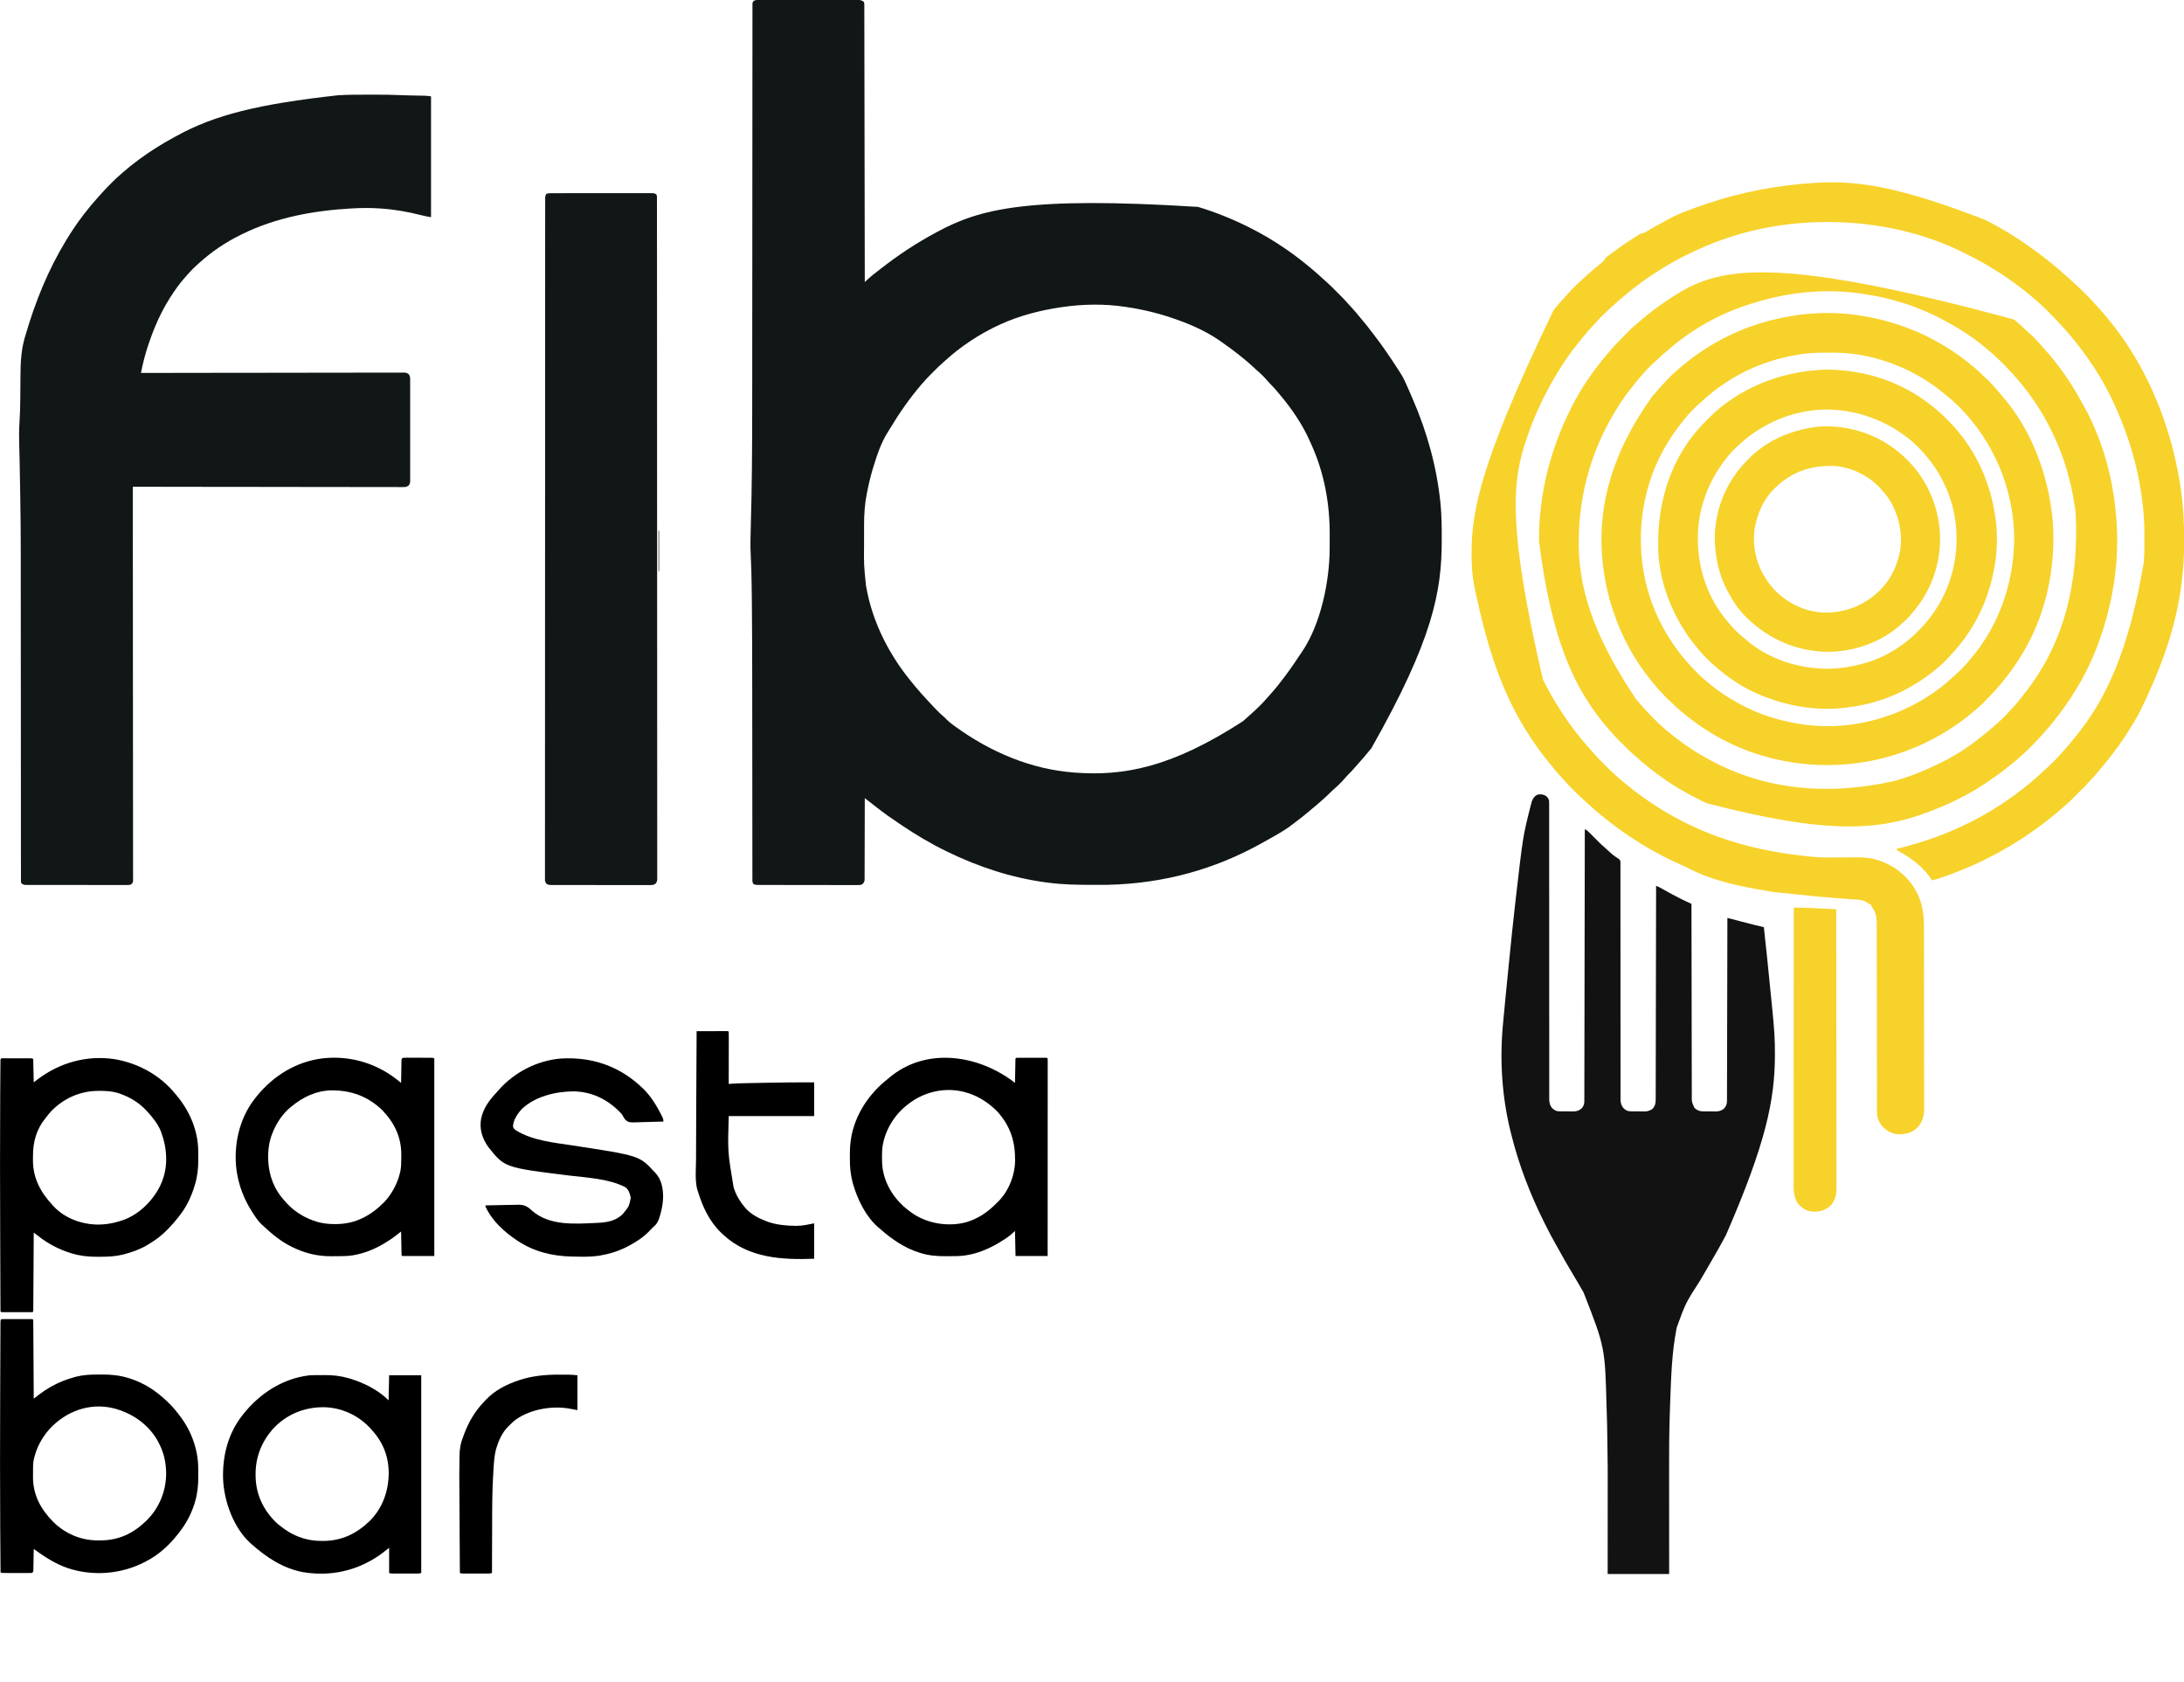 <svg width="804" height="619" viewBox="0 0 804 619" fill="none" xmlns="http://www.w3.org/2000/svg">
<g clip-path="url(#clip0_11610_291)">
<path d="M280.026 -0.028C280.182 -0.029 280.338 -0.029 280.499 -0.03C281.022 -0.032 281.546 -0.032 282.07 -0.032C282.445 -0.033 282.82 -0.034 283.195 -0.035C284.215 -0.038 285.234 -0.039 286.254 -0.04C286.891 -0.041 287.527 -0.041 288.164 -0.042C290.157 -0.045 292.149 -0.047 294.141 -0.048C296.441 -0.049 298.742 -0.052 301.042 -0.058C302.82 -0.062 304.598 -0.064 306.376 -0.065C307.438 -0.065 308.5 -0.066 309.562 -0.07C310.561 -0.073 311.56 -0.073 312.559 -0.072C312.925 -0.071 313.292 -0.072 313.658 -0.074C314.159 -0.077 314.659 -0.076 315.16 -0.074C315.304 -0.075 315.449 -0.077 315.598 -0.078C316.527 -0.069 317.166 0.109 317.954 0.601C318.276 1.246 318.183 1.949 318.182 2.657C318.182 2.831 318.183 3.005 318.183 3.184C318.185 3.774 318.185 4.363 318.186 4.953C318.187 5.377 318.188 5.802 318.189 6.226C318.191 7.397 318.193 8.568 318.194 9.739C318.196 11.001 318.198 12.262 318.201 13.523C318.205 15.709 318.209 17.896 318.212 20.082C318.215 22.376 318.219 24.67 318.223 26.964C318.224 27.107 318.224 27.249 318.224 27.396C318.226 28.119 318.227 28.843 318.228 29.567C318.238 34.695 318.247 39.824 318.255 44.953C318.263 49.936 318.271 54.919 318.28 59.903C318.28 60.056 318.28 60.21 318.281 60.368C318.283 61.91 318.286 63.452 318.289 64.993C318.294 68.135 318.3 71.275 318.305 74.416C318.306 74.561 318.306 74.705 318.306 74.854C318.323 84.503 318.339 94.152 318.354 103.801C318.505 103.663 318.656 103.525 318.812 103.383C319.012 103.201 319.212 103.018 319.412 102.836C319.512 102.745 319.611 102.654 319.713 102.561C320.413 101.923 321.124 101.323 321.873 100.745C322.112 100.56 322.351 100.375 322.591 100.19C322.715 100.094 322.84 99.998 322.968 99.899C323.386 99.575 323.802 99.249 324.217 98.921C330.617 93.887 337.424 89.418 344.6 85.566C344.773 85.473 344.946 85.38 345.124 85.284C360.638 76.954 377.909 72.18 441.057 76.156C447.46 78.1 453.619 80.564 459.6 83.562C459.821 83.672 460.041 83.782 460.269 83.895C464.781 86.157 469.066 88.718 473.224 91.578C473.365 91.674 473.506 91.77 473.651 91.87C476.693 93.962 479.607 96.225 482.44 98.591C482.54 98.674 482.639 98.757 482.742 98.842C484.101 99.97 485.426 101.126 486.715 102.334C487.246 102.832 487.784 103.315 488.339 103.786C489.571 104.86 490.711 106.032 491.864 107.189C492.269 107.595 492.675 108 493.081 108.405C494.318 109.642 495.532 110.882 496.665 112.218C497.02 112.609 497.381 112.995 497.742 113.382C498.602 114.314 499.417 115.272 500.212 116.261C500.617 116.759 501.031 117.248 501.45 117.735C502.755 119.255 503.969 120.839 505.177 122.438C505.448 122.796 505.723 123.153 505.999 123.507C509.056 127.437 511.81 131.565 514.521 135.738C514.645 135.929 514.645 135.929 514.771 136.123C515.016 136.503 515.257 136.884 515.498 137.266C515.588 137.405 515.678 137.545 515.772 137.688C516.761 139.26 517.485 140.941 518.227 142.639C518.37 142.962 518.512 143.286 518.654 143.609C519.074 144.566 519.49 145.525 519.905 146.484C519.992 146.684 519.992 146.684 520.081 146.888C525.361 159.042 528.948 171.949 530.273 185.146C530.308 185.491 530.308 185.491 530.344 185.842C530.729 190.032 530.76 194.243 530.749 198.447C530.749 198.796 530.749 198.796 530.748 199.151C530.713 217.548 527.581 235.316 504.879 275.334C504.727 275.522 504.575 275.711 504.419 275.905C502.772 277.932 501.091 279.925 499.324 281.848C498.923 282.288 498.531 282.735 498.142 283.187C497.544 283.877 496.905 284.516 496.254 285.157C495.893 285.524 495.558 285.9 495.225 286.293C493.823 287.92 492.269 289.44 490.632 290.829C490.186 291.224 489.77 291.642 489.352 292.066C488.68 292.746 487.991 293.387 487.266 294.009C486.798 294.414 486.341 294.83 485.883 295.247C485.018 296.029 484.127 296.77 483.22 297.503C482.718 297.914 482.223 298.333 481.731 298.757C480.219 300.055 478.647 301.266 477.055 302.464C476.651 302.771 476.253 303.082 475.855 303.395C473.699 305.08 471.394 306.448 469.017 307.797C468.817 307.911 468.617 308.025 468.411 308.143C466.951 308.977 465.483 309.795 464.008 310.602C463.714 310.763 463.714 310.763 463.415 310.928C447.499 319.596 429.217 325.171 407.813 325.665C407.47 325.666 407.126 325.666 406.783 325.667C406.067 325.668 405.352 325.669 404.637 325.668C403.918 325.668 403.2 325.67 402.481 325.673C396.948 325.693 391.431 325.611 385.934 324.892C385.675 324.859 385.416 324.826 385.149 324.791C372.528 323.11 360.442 319.15 349.008 313.608C348.812 313.514 348.616 313.42 348.414 313.323C345.539 311.935 342.745 310.415 339.992 308.799C339.851 308.716 339.71 308.633 339.564 308.548C337.177 307.143 334.843 305.673 332.542 304.13C332.053 303.801 331.561 303.474 331.07 303.148C328.212 301.241 325.394 299.272 322.699 297.139C322.425 296.923 322.15 296.707 321.875 296.491C321.678 296.336 321.678 296.336 321.476 296.177C320.853 295.691 320.226 295.208 319.599 294.727C319.419 294.588 319.419 294.588 319.235 294.447C318.942 294.221 318.648 293.995 318.354 293.77C318.354 293.928 318.354 294.086 318.354 294.249C318.351 298.095 318.342 301.942 318.328 305.788C318.321 307.649 318.316 309.509 318.315 311.369C318.314 312.99 318.31 314.612 318.302 316.233C318.298 317.091 318.295 317.95 318.297 318.808C318.298 319.616 318.295 320.424 318.289 321.233C318.287 321.529 318.287 321.826 318.289 322.122C318.291 322.527 318.287 322.932 318.282 323.337C318.281 323.564 318.281 323.791 318.28 324.024C318.107 324.852 317.835 325.139 317.152 325.631C316.577 325.729 316.121 325.766 315.546 325.756C315.305 325.758 315.305 325.758 315.06 325.76C314.522 325.763 313.984 325.759 313.446 325.755C313.061 325.755 312.675 325.756 312.289 325.758C311.242 325.761 310.195 325.757 309.148 325.753C308.052 325.749 306.957 325.75 305.861 325.75C304.022 325.75 302.183 325.746 300.343 325.74C298.216 325.733 296.088 325.731 293.961 325.732C291.915 325.733 289.869 325.731 287.824 325.727C286.952 325.726 286.081 325.725 285.21 325.726C284.185 325.726 283.16 325.723 282.134 325.718C281.758 325.716 281.381 325.716 281.004 325.716C280.491 325.717 279.978 325.714 279.464 325.71C279.314 325.711 279.165 325.712 279.01 325.714C278.431 325.706 277.969 325.673 277.445 325.416C276.918 324.855 276.972 324.313 276.981 323.581C276.979 323.357 276.979 323.357 276.978 323.129C276.975 322.624 276.977 322.119 276.98 321.615C276.979 321.251 276.977 320.886 276.976 320.522C276.972 319.518 276.973 318.513 276.975 317.509C276.977 316.426 276.974 315.343 276.971 314.26C276.967 312.378 276.966 310.495 276.967 308.613C276.968 305.87 276.965 303.127 276.96 300.384C276.953 295.906 276.949 291.427 276.947 286.948C276.946 282.646 276.943 278.344 276.939 274.042C276.938 273.78 276.938 273.518 276.938 273.248C276.935 270.359 276.931 267.469 276.928 264.58C276.927 263.802 276.926 263.023 276.925 262.245C276.924 261.73 276.924 261.215 276.923 260.7C276.919 257.488 276.917 254.275 276.915 251.062C276.912 241.787 276.89 232.513 276.798 223.239C276.792 222.614 276.786 221.989 276.78 221.364C276.743 217.469 276.694 213.575 276.582 209.681C276.575 209.466 276.575 209.466 276.569 209.246C276.522 207.641 276.46 206.037 276.369 204.434C276.172 200.782 276.298 197.127 276.398 193.474C276.583 186.74 276.725 180.006 276.793 173.27C276.796 172.97 276.796 172.97 276.799 172.664C276.947 158.111 276.916 143.556 276.922 129.002C276.924 124.129 276.928 119.256 276.932 114.383C276.934 112.326 276.935 110.27 276.937 108.213C276.937 107.985 276.937 107.757 276.938 107.522C276.942 102.138 276.946 96.755 276.95 91.371C276.95 91.137 276.95 90.902 276.95 90.66C276.954 85.165 276.957 79.67 276.96 74.175C276.96 73.936 276.96 73.698 276.96 73.453C276.961 71.532 276.962 69.611 276.963 67.691C276.966 59.777 276.972 51.864 276.979 43.951C276.981 42.837 276.982 41.722 276.983 40.607C276.983 40.388 276.983 40.168 276.983 39.942C276.987 36.415 276.988 32.888 276.988 29.361C276.988 25.832 276.991 22.302 276.995 18.773C276.998 16.676 276.999 14.58 276.998 12.483C276.997 11.085 276.998 9.688 277.001 8.29C277.003 7.493 277.004 6.696 277.002 5.898C277 5.174 277.001 4.45 277.005 3.726C277.006 3.341 277.004 2.956 277.002 2.57C277.003 2.344 277.005 2.117 277.007 1.884C277.007 1.688 277.007 1.492 277.007 1.29C277.095 0.719 277.23 0.545 277.683 0.2C278.427 -0.095 279.237 -0.029 280.026 -0.028ZM391.081 113.019C390.833 113.055 390.584 113.09 390.329 113.127C386.859 113.633 383.45 114.322 380.062 115.223C379.864 115.276 379.667 115.328 379.463 115.381C371.573 117.491 364.074 120.955 357.285 125.481C357.16 125.564 357.035 125.647 356.907 125.732C353.814 127.799 350.869 130.078 348.123 132.59C347.844 132.842 347.563 133.094 347.277 133.337C346.065 134.372 344.942 135.491 343.819 136.619C343.486 136.952 343.153 137.285 342.819 137.617C341.701 138.735 340.611 139.864 339.591 141.074C339.416 141.276 339.24 141.478 339.064 141.68C334.737 146.734 330.931 152.253 327.507 157.951C327.284 158.32 327.057 158.686 326.827 159.05C324.325 163.014 322.935 167.282 321.56 171.733C321.516 171.873 321.473 172.013 321.428 172.158C320.496 175.159 319.789 178.195 319.181 181.276C319.151 181.423 319.122 181.57 319.092 181.721C318.328 185.594 318.091 189.399 318.094 193.343C318.093 193.796 318.092 194.249 318.091 194.701C318.09 195.646 318.09 196.59 318.091 197.534C318.092 198.49 318.09 199.446 318.087 200.403C318.019 207.834 318.019 207.834 318.755 215.217C318.778 215.369 318.801 215.52 318.825 215.676C318.955 216.502 319.113 217.319 319.293 218.135C319.345 218.373 319.396 218.611 319.449 218.856C322.018 230.419 327.563 241.095 334.983 250.285C335.142 250.484 335.301 250.683 335.465 250.887C335.9 251.426 336.342 251.958 336.786 252.49C336.869 252.59 336.952 252.69 337.038 252.793C338.343 254.365 339.696 255.882 341.092 257.374C341.393 257.698 341.691 258.024 341.989 258.351C343.778 260.312 345.596 262.267 347.628 263.98C347.986 264.295 348.313 264.624 348.642 264.969C349.424 265.756 350.277 266.406 351.174 267.055C351.34 267.176 351.505 267.297 351.676 267.421C364.619 276.789 379.456 283.148 395.489 284.351C395.64 284.363 395.791 284.374 395.947 284.386C413.419 285.645 430.983 282.691 457.593 265.438C458.474 264.674 459.34 263.896 460.201 263.11C460.388 262.942 460.575 262.773 460.768 262.6C462.689 260.863 464.588 259.077 466.266 257.101C466.696 256.601 467.143 256.118 467.589 255.633C468.575 254.551 469.506 253.434 470.419 252.289C470.501 252.187 470.583 252.085 470.667 251.98C473.383 248.59 475.887 245.069 478.261 241.432C478.595 240.924 478.938 240.425 479.286 239.926C486.229 229.784 489.461 213.901 489.493 201.913C489.494 201.695 489.494 201.695 489.495 201.474C489.498 200.704 489.499 199.934 489.5 199.164C489.501 198.543 489.504 197.921 489.509 197.3C489.594 185.557 487.562 174.155 482.673 163.427C482.46 162.959 482.25 162.49 482.042 162.02C479.279 155.881 475.348 150.216 471.02 145.081C470.925 144.968 470.83 144.855 470.732 144.738C469.191 142.906 469.191 142.906 467.527 141.185C467.181 140.841 466.867 140.48 466.55 140.109C465.353 138.724 464.046 137.447 462.656 136.258C462.187 135.848 461.732 135.426 461.277 135.001C460.024 133.831 458.737 132.725 457.396 131.655C457.17 131.471 456.944 131.286 456.718 131.101C454.939 129.653 453.106 128.294 451.236 126.967C450.798 126.655 450.361 126.34 449.926 126.024C444.904 122.403 439.571 119.93 433.755 117.828C433.524 117.745 433.294 117.662 433.056 117.576C427.099 115.449 420.983 113.922 414.722 113.019C414.515 112.987 414.309 112.954 414.096 112.921C406.66 111.777 398.518 111.921 391.081 113.019Z" fill="#111617"/>
<path d="M135.346 34.842C136.15 34.843 136.953 34.842 137.757 34.841C141.017 34.837 144.267 34.866 147.524 35.018C148.66 35.071 149.795 35.101 150.932 35.124C151.112 35.128 151.291 35.132 151.476 35.136C152.195 35.151 152.914 35.165 153.633 35.179C154.173 35.189 154.712 35.2 155.252 35.212C155.412 35.215 155.573 35.218 155.737 35.22C155.89 35.224 156.042 35.227 156.199 35.23C156.329 35.233 156.46 35.235 156.595 35.238C157.292 35.282 157.984 35.382 158.676 35.469C158.676 50.149 158.676 64.83 158.676 79.955C157.374 79.718 156.137 79.48 154.864 79.153C150.107 77.934 145.148 77.075 140.244 76.749C140.086 76.738 139.927 76.727 139.764 76.715C136.433 76.491 133.12 76.516 129.789 76.699C129.552 76.712 129.552 76.712 129.31 76.725C115.559 77.492 101.586 80.046 89.155 86.167C88.843 86.32 88.843 86.32 88.525 86.476C82.986 89.219 77.908 92.633 73.328 96.788C73.14 96.956 73.14 96.956 72.949 97.129C71.113 98.787 71.113 98.787 69.444 100.611C69.075 101.05 68.685 101.465 68.294 101.885C66.202 104.209 64.381 106.774 62.709 109.412C62.599 109.584 62.599 109.584 62.487 109.76C59.265 114.863 56.842 120.346 54.896 126.044C54.84 126.206 54.784 126.368 54.726 126.534C53.531 130.012 52.601 133.657 51.89 137.266C52.201 137.266 52.201 137.266 52.517 137.265C61.635 137.248 70.751 137.233 79.869 137.224C80.007 137.224 80.144 137.223 80.287 137.223C83.285 137.22 86.284 137.217 89.282 137.215C90.752 137.214 92.222 137.212 93.693 137.211C93.839 137.211 93.986 137.211 94.136 137.211C98.881 137.206 103.626 137.199 108.371 137.19C113.245 137.18 118.12 137.174 122.995 137.172C123.683 137.172 124.371 137.171 125.059 137.171C125.195 137.171 125.33 137.171 125.47 137.171C127.652 137.17 129.835 137.165 132.017 137.159C134.21 137.153 136.403 137.151 138.595 137.152C139.784 137.153 140.972 137.152 142.161 137.147C143.248 137.142 144.335 137.142 145.422 137.145C145.817 137.145 146.211 137.144 146.605 137.141C147.139 137.137 147.673 137.139 148.208 137.143C148.439 137.139 148.439 137.139 148.676 137.135C149.465 137.147 149.827 137.239 150.457 137.728C150.993 138.442 151.003 139.037 150.99 139.896C150.991 140.059 150.993 140.222 150.995 140.39C150.999 140.935 150.995 141.481 150.992 142.027C150.994 142.418 150.995 142.809 150.998 143.201C151.002 144.264 151 145.326 150.997 146.389C150.995 147.501 150.997 148.613 150.999 149.725C151 151.592 150.998 153.459 150.993 155.326C150.988 157.485 150.99 159.644 150.995 161.804C151 163.657 151 165.51 150.998 167.364C150.996 168.471 150.996 169.578 150.999 170.685C151.002 171.726 151 172.767 150.994 173.807C150.993 174.19 150.993 174.572 150.996 174.954C150.998 175.475 150.995 175.996 150.99 176.518C150.993 176.745 150.993 176.745 150.997 176.977C150.983 177.705 150.899 178.097 150.46 178.685C149.693 179.277 149.091 179.286 148.161 179.271C147.989 179.272 147.817 179.273 147.641 179.274C147.063 179.277 146.485 179.272 145.907 179.268C145.49 179.268 145.072 179.269 144.655 179.27C143.506 179.273 142.357 179.269 141.208 179.264C139.97 179.259 138.731 179.261 137.493 179.261C135.347 179.262 133.201 179.259 131.055 179.253C128.804 179.247 126.553 179.243 124.302 179.242C124.162 179.242 124.022 179.242 123.878 179.242C123.167 179.242 122.457 179.242 121.746 179.241C116.712 179.239 111.678 179.232 106.644 179.223C101.753 179.214 96.862 179.207 91.972 179.202C91.821 179.202 91.67 179.202 91.515 179.202C90.001 179.201 88.487 179.199 86.974 179.198C83.89 179.196 80.806 179.193 77.723 179.19C77.581 179.19 77.439 179.189 77.293 179.189C67.824 179.18 58.355 179.164 48.885 179.147C48.885 179.337 48.885 179.337 48.886 179.53C48.899 193.28 48.912 207.03 48.919 220.78C48.919 220.985 48.919 221.191 48.919 221.402C48.922 225.863 48.924 230.323 48.926 234.784C48.927 236.971 48.928 239.158 48.929 241.346C48.929 241.563 48.929 241.781 48.929 242.005C48.933 249.065 48.939 256.126 48.946 263.186C48.954 270.439 48.959 277.692 48.96 284.945C48.961 285.968 48.961 286.992 48.961 288.015C48.961 288.317 48.961 288.317 48.961 288.626C48.962 291.874 48.966 295.121 48.971 298.369C48.975 301.631 48.977 304.894 48.976 308.156C48.975 310.096 48.977 312.036 48.982 313.976C48.985 315.27 48.985 316.564 48.983 317.859C48.981 318.597 48.982 319.336 48.985 320.074C48.989 320.868 48.987 321.662 48.984 322.456C48.986 322.688 48.988 322.919 48.99 323.158C48.988 323.368 48.986 323.579 48.985 323.796C48.985 324.069 48.985 324.069 48.985 324.347C48.852 324.991 48.597 325.231 48.084 325.631C47.527 325.71 47.05 325.739 46.494 325.732C46.333 325.733 46.172 325.734 46.006 325.735C45.465 325.738 44.923 325.735 44.382 325.732C43.995 325.733 43.607 325.734 43.219 325.735C42.166 325.738 41.112 325.736 40.059 325.732C38.957 325.73 37.856 325.731 36.754 325.732C34.904 325.732 33.054 325.729 31.204 325.725C29.064 325.719 26.924 325.719 24.784 325.721C22.727 325.724 20.67 325.722 18.613 325.72C17.737 325.718 16.861 325.718 15.985 325.719C14.953 325.72 13.922 325.718 12.89 325.714C12.512 325.713 12.133 325.713 11.754 325.714C11.237 325.715 10.721 325.712 10.204 325.709C10.054 325.71 9.903 325.711 9.748 325.713C8.898 325.702 8.427 325.626 7.814 325.03C7.713 324.616 7.713 324.616 7.713 324.13C7.71 323.851 7.71 323.851 7.707 323.566C7.709 323.361 7.711 323.156 7.712 322.945C7.711 322.618 7.711 322.618 7.709 322.284C7.706 321.545 7.708 320.806 7.711 320.068C7.71 319.535 7.709 319.003 7.707 318.471C7.704 317.31 7.704 316.149 7.705 314.987C7.708 313.26 7.706 311.532 7.703 309.804C7.698 306.894 7.697 303.985 7.698 301.075C7.699 298.182 7.698 295.289 7.695 292.396C7.695 292.216 7.694 292.036 7.694 291.85C7.693 290.935 7.692 290.02 7.691 289.104C7.684 282.608 7.68 276.112 7.679 269.616C7.677 263.344 7.674 257.072 7.67 250.8C7.67 250.608 7.67 250.416 7.67 250.218C7.667 246.001 7.663 241.783 7.66 237.565C7.659 236.999 7.659 236.434 7.658 235.868C7.658 235.682 7.658 235.496 7.658 235.304C7.657 234.93 7.657 234.555 7.657 234.18C7.656 233.249 7.655 232.318 7.654 231.387C7.65 226.875 7.648 222.363 7.647 217.851C7.657 193.37 7.657 193.37 7.213 168.894C7.176 167.552 7.141 166.209 7.105 164.867C7.093 164.417 7.081 163.966 7.068 163.516C6.993 160.803 6.993 158.121 7.177 155.412C7.376 152.414 7.449 149.422 7.471 146.417C7.476 145.733 7.483 145.048 7.489 144.363C7.516 141.546 7.516 141.546 7.528 138.729C7.539 133.076 7.808 128.012 9.617 122.638C9.725 122.279 9.832 121.92 9.936 121.56C10.174 120.733 10.43 119.913 10.694 119.093C10.739 118.952 10.784 118.811 10.83 118.666C14.696 106.547 19.868 94.987 26.934 84.376C27.017 84.252 27.1 84.127 27.185 83.999C28.29 82.343 29.441 80.734 30.653 79.153C30.756 79.019 30.86 78.884 30.966 78.745C32.69 76.505 34.499 74.338 36.403 72.248C36.693 71.927 36.983 71.606 37.27 71.282C38.4 70.01 39.578 68.794 40.783 67.594C40.963 67.414 41.142 67.234 41.326 67.048C42.344 66.031 43.384 65.059 44.477 64.124C44.709 63.92 44.941 63.715 45.172 63.509C47.011 61.886 48.918 60.375 50.889 58.914C51.036 58.805 51.184 58.695 51.336 58.582C55.377 55.592 59.622 52.959 64.036 50.557C64.351 50.386 64.665 50.213 64.98 50.039C79.1 42.258 95.204 38.306 124.417 35.068C124.567 35.059 124.717 35.05 124.872 35.041C128.362 34.843 131.851 34.837 135.346 34.842Z" fill="#111617"/>
<path d="M730.873 80.957C731.05 81.045 731.227 81.133 731.41 81.224C736.866 83.962 742.12 87.254 747.101 90.776C747.314 90.927 747.314 90.927 747.532 91.08C750.617 93.266 753.616 95.565 756.517 97.99C756.67 98.117 756.67 98.117 756.826 98.247C758.171 99.369 759.491 100.512 760.779 101.7C761.215 102.097 761.655 102.487 762.1 102.874C764.193 104.701 766.184 106.638 768.15 108.598C768.307 108.754 768.464 108.911 768.626 109.072C769.455 109.902 770.249 110.75 771.014 111.639C771.533 112.236 772.078 112.807 772.62 113.382C773.718 114.557 774.746 115.771 775.751 117.027C775.95 117.268 776.149 117.509 776.349 117.749C787.687 131.454 795.671 148.52 799.993 165.721C800.083 166.079 800.083 166.079 800.176 166.443C802.07 174.011 803.317 181.779 803.8 189.567C803.808 189.704 803.817 189.84 803.825 189.981C803.994 192.761 804.04 195.536 804.037 198.322C804.037 198.536 804.037 198.75 804.037 198.971C804.031 202.665 803.932 206.327 803.599 210.007C803.587 210.142 803.575 210.277 803.562 210.416C802.097 226.436 797.685 241.843 787.371 262.709C787.248 262.927 787.125 263.144 786.998 263.368C783.113 270.233 778.601 276.729 773.473 282.727C772.969 283.318 772.481 283.921 771.994 284.527C771.396 285.262 770.78 285.944 770.097 286.6C769.743 286.953 769.419 287.32 769.095 287.699C768.352 288.554 767.568 289.358 766.767 290.157C766.622 290.303 766.476 290.448 766.326 290.598C766.021 290.904 765.716 291.209 765.41 291.514C764.946 291.977 764.483 292.441 764.02 292.906C763.721 293.204 763.422 293.503 763.123 293.802C762.987 293.938 762.851 294.075 762.71 294.216C761.813 295.109 760.883 295.951 759.923 296.775C759.689 296.98 759.455 297.185 759.222 297.391C746.646 308.39 732.019 316.925 716.26 322.463C716.1 322.519 715.94 322.575 715.775 322.633C715.317 322.793 714.859 322.952 714.401 323.11C714.267 323.157 714.133 323.203 713.994 323.251C713.085 323.561 712.173 323.805 711.238 324.028C711.085 323.791 711.085 323.791 710.928 323.55C707.959 319.1 703.901 316.029 699.264 313.442C698.908 313.241 698.561 313.025 698.216 312.806C698.216 312.674 698.216 312.542 698.216 312.406C698.376 312.368 698.537 312.329 698.702 312.29C716.467 308.047 733.032 300.088 747.101 288.359C747.217 288.263 747.333 288.166 747.453 288.067C748.947 286.827 750.393 285.543 751.816 284.222C752.102 283.957 752.392 283.696 752.682 283.435C753.878 282.354 755.037 281.243 756.179 280.105C756.311 279.975 756.443 279.844 756.578 279.709C757.352 278.933 758.087 278.134 758.803 277.305C759.225 276.818 759.661 276.346 760.098 275.872C760.907 274.984 761.681 274.076 762.435 273.14C762.796 272.692 763.161 272.247 763.529 271.803C775.472 257.36 783.58 239.639 789.174 207.202C789.203 206.856 789.203 206.856 789.233 206.502C789.426 203.883 789.414 201.26 789.412 198.635C789.412 198.389 789.412 198.143 789.412 197.889C789.407 194.363 789.358 190.872 788.974 187.363C788.948 187.111 788.922 186.86 788.895 186.6C787.393 172.029 783.074 158.162 776.552 145.081C776.418 144.811 776.418 144.811 776.281 144.536C774.209 140.405 771.766 136.456 769.139 132.657C768.989 132.439 768.989 132.439 768.835 132.216C764.517 125.977 759.59 120.29 754.238 114.923C754.125 114.809 754.012 114.696 753.896 114.579C752.669 113.347 751.436 112.137 750.106 111.015C749.887 110.825 749.668 110.634 749.449 110.444C746.711 108.079 743.92 105.824 740.964 103.736C740.478 103.392 739.994 103.045 739.511 102.697C737.382 101.175 735.203 99.781 732.942 98.464C732.511 98.211 732.083 97.954 731.657 97.694C729.063 96.123 726.366 94.747 723.66 93.381C723.491 93.296 723.322 93.21 723.148 93.122C708.243 85.634 691.015 81.787 673.047 81.708C672.819 81.708 672.591 81.708 672.356 81.708C656.365 81.723 640.281 84.954 625.689 91.578C625.466 91.677 625.242 91.777 625.012 91.88C613.348 97.099 602.697 104.243 593.338 112.937C593.018 113.233 592.696 113.527 592.374 113.821C590.651 115.398 588.949 116.989 587.43 118.767C586.992 119.265 586.542 119.748 586.088 120.231C585.047 121.34 584.038 122.461 583.087 123.65C582.734 124.091 582.378 124.528 582.017 124.963C578.287 129.47 574.889 134.383 571.996 139.47C571.844 139.734 571.844 139.734 571.69 140.003C567.845 146.708 564.65 153.59 562.179 160.912C562.102 161.134 562.026 161.357 561.947 161.586C556.65 177.069 554.918 193.77 567.985 250.064C570.639 255.474 573.744 260.586 577.205 265.515C577.318 265.677 577.432 265.839 577.549 266.006C579.082 268.188 580.704 270.281 582.414 272.328C582.513 272.446 582.612 272.565 582.713 272.687C583.773 273.959 584.852 275.21 585.967 276.434C586.209 276.701 586.449 276.97 586.681 277.246C587.847 278.621 589.133 279.88 590.409 281.152C590.815 281.557 591.22 281.963 591.625 282.37C592.861 283.607 594.094 284.832 595.437 285.954C595.659 286.147 595.88 286.34 596.101 286.533C602.081 291.706 608.572 296.315 615.472 300.182C615.669 300.293 615.865 300.404 616.068 300.518C630.577 308.635 646.313 312.959 662.766 314.86C662.993 314.887 663.22 314.913 663.453 314.94C664.112 315.016 664.77 315.09 665.428 315.164C665.622 315.186 665.816 315.208 666.015 315.231C668.578 315.515 671.109 315.639 673.685 315.615C674.191 315.61 674.697 315.607 675.204 315.605C676.641 315.598 678.078 315.59 679.515 315.577C680.4 315.57 681.285 315.565 682.171 315.563C682.503 315.561 682.836 315.558 683.168 315.554C686.1 315.52 689.046 315.758 691.83 316.752C692.05 316.828 692.05 316.828 692.275 316.906C698.362 319.098 703.219 323.403 706.029 329.238C707.746 332.968 708.263 336.941 708.263 341.011C708.263 341.31 708.264 341.61 708.265 341.909C708.267 342.728 708.268 343.546 708.268 344.365C708.269 345.249 708.271 346.134 708.273 347.018C708.277 349.151 708.279 351.285 708.28 353.418C708.281 354.423 708.282 355.429 708.283 356.434C708.287 359.777 708.29 363.12 708.291 366.464C708.292 367.33 708.292 368.197 708.292 369.063C708.292 369.278 708.292 369.494 708.293 369.716C708.294 373.206 708.299 376.697 708.306 380.187C708.312 383.774 708.316 387.36 708.317 390.946C708.317 392.959 708.319 394.971 708.324 396.984C708.328 398.697 708.33 400.41 708.328 402.124C708.327 402.997 708.327 403.871 708.331 404.745C708.335 405.545 708.335 406.346 708.332 407.147C708.331 407.435 708.332 407.724 708.334 408.013C708.356 410.769 707.725 412.988 705.829 415.037C703.747 417.026 701.514 417.51 698.729 417.465C696.441 417.37 694.512 416.194 692.957 414.566C691.678 413.06 690.979 411.334 690.977 409.368C690.976 409.115 690.976 408.861 690.975 408.6C690.975 408.318 690.975 408.036 690.975 407.754C690.975 407.455 690.974 407.156 690.974 406.857C690.972 406.034 690.972 405.211 690.972 404.388C690.971 403.501 690.97 402.614 690.968 401.727C690.966 400.189 690.965 398.651 690.963 397.113C690.961 394.682 690.957 392.25 690.953 389.818C690.951 388.986 690.95 388.154 690.948 387.322C690.948 387.114 690.947 386.906 690.947 386.692C690.943 384.325 690.939 381.957 690.935 379.589C690.935 379.265 690.935 379.265 690.934 378.933C690.929 375.428 690.925 371.922 690.922 368.417C690.919 364.817 690.913 361.218 690.905 357.618C690.9 355.399 690.898 353.179 690.897 350.959C690.897 349.437 690.894 347.915 690.89 346.392C690.888 345.515 690.886 344.637 690.887 343.759C690.888 342.954 690.887 342.15 690.883 341.345C690.882 341.055 690.882 340.765 690.883 340.475C690.892 338.086 690.727 335.973 689.261 334.015C689 333.647 689 333.647 688.799 333.046C688.429 332.828 688.429 332.828 687.998 332.645C687.613 332.397 687.233 332.143 686.855 331.887C685.518 331.177 684.084 331.136 682.603 331.039C682.258 331.014 682.258 331.014 681.906 330.989C681.199 330.938 680.491 330.89 679.784 330.841C678.986 330.785 678.188 330.727 677.39 330.669C677.095 330.648 677.095 330.648 676.794 330.626C671.121 330.214 665.47 329.659 659.817 329.023C658.216 328.843 656.615 328.666 655.007 328.555C653.548 328.434 652.112 328.198 650.67 327.948C650.524 327.923 650.377 327.898 650.225 327.872C640.467 326.181 630.546 324.233 621.696 319.641C620.601 319.074 619.492 318.553 618.364 318.054C618.202 317.982 618.039 317.91 617.871 317.835C617.556 317.695 617.24 317.555 616.925 317.415C614.088 316.156 611.37 314.72 608.66 313.207C608.484 313.11 608.308 313.013 608.127 312.913C605.279 311.336 602.548 309.609 599.844 307.797C599.695 307.697 599.545 307.597 599.391 307.494C596.135 305.308 592.995 302.971 589.975 300.469C589.474 300.056 588.967 299.65 588.462 299.243C587.521 298.472 586.622 297.663 585.727 296.839C585.312 296.46 584.894 296.089 584.468 295.723C582.513 294.018 580.644 292.218 578.808 290.388C578.669 290.25 578.53 290.112 578.387 289.97C577.603 289.183 576.857 288.376 576.132 287.535C575.644 286.974 575.134 286.434 574.626 285.892C573.743 284.941 572.899 283.97 572.087 282.958C571.716 282.497 571.34 282.04 570.959 281.586C568.379 278.504 566.014 275.27 563.782 271.927C563.63 271.701 563.63 271.701 563.476 271.47C552.562 255.067 547.359 237.28 543.233 218.185C543.17 217.893 543.17 217.893 543.104 217.595C542.397 214.344 541.925 211.134 541.818 207.803C541.811 207.586 541.804 207.369 541.796 207.146C541.291 190.346 543.312 173.584 571.911 114.167C572.168 113.855 572.422 113.539 572.675 113.223C573.58 112.095 574.529 111.021 575.517 109.966C576.048 109.4 576.566 108.826 577.073 108.238C577.844 107.352 578.664 106.521 579.496 105.692C579.639 105.549 579.782 105.405 579.929 105.258C580.738 104.45 581.567 103.678 582.433 102.931C583.031 102.411 583.603 101.865 584.18 101.321C585.172 100.392 586.187 99.51 587.247 98.657C587.951 98.087 588.647 97.509 589.339 96.925C589.461 96.824 589.582 96.723 589.708 96.619C590.359 96.08 590.359 96.08 590.824 95.386C591.056 94.931 591.28 94.733 591.686 94.428C591.82 94.326 591.954 94.225 592.092 94.12C592.237 94.013 592.382 93.905 592.532 93.794C592.759 93.623 592.759 93.623 592.992 93.449C593.471 93.09 593.953 92.734 594.435 92.379C594.583 92.269 594.731 92.159 594.884 92.046C597.208 90.322 599.598 88.707 602.048 87.169C602.223 87.058 602.397 86.947 602.577 86.833C602.839 86.67 602.839 86.67 603.106 86.504C603.264 86.406 603.421 86.308 603.583 86.207C604.079 85.953 604.509 85.873 605.053 85.766C605.53 85.546 605.53 85.546 606.004 85.261C606.186 85.157 606.369 85.052 606.556 84.944C606.75 84.831 606.945 84.718 607.145 84.602C607.559 84.364 607.974 84.126 608.389 83.888C608.6 83.767 608.811 83.646 609.029 83.521C610.694 82.573 612.381 81.662 614.069 80.757C614.256 80.655 614.256 80.655 614.446 80.552C618.681 78.262 623.35 76.698 627.893 75.146C628.225 75.032 628.225 75.032 628.563 74.916C641.173 70.624 654.483 68.19 667.763 67.331C667.935 67.319 668.108 67.307 668.286 67.295C683.833 66.286 699.543 68.799 730.873 80.957Z" fill="#F7D22B"/>
<path d="M569.012 292.876C569.656 293.373 570.12 293.964 570.267 294.782C570.295 295.274 570.298 295.761 570.293 296.254C570.294 296.443 570.295 296.632 570.296 296.827C570.299 297.463 570.296 298.098 570.293 298.734C570.294 299.194 570.295 299.653 570.296 300.113C570.299 301.377 570.297 302.642 570.294 303.906C570.292 305.129 570.294 306.352 570.295 307.575C570.299 310.078 570.299 312.58 570.296 315.083C570.293 318.5 570.295 321.918 570.299 325.335C570.3 326.927 570.301 328.519 570.303 330.111C570.303 330.35 570.303 330.35 570.303 330.594C570.306 334.388 570.306 338.182 570.306 341.975C570.306 342.224 570.306 342.224 570.306 342.478C570.306 343.992 570.306 345.505 570.306 347.019C570.305 350.722 570.306 354.426 570.306 358.13C570.306 358.296 570.306 358.461 570.306 358.632C570.307 362.419 570.308 366.205 570.311 369.991C570.311 370.151 570.311 370.31 570.311 370.474C570.312 372.062 570.314 373.651 570.315 375.24C570.318 378.653 570.319 382.067 570.317 385.48C570.315 387.969 570.315 390.457 570.318 392.946C570.319 394.294 570.319 395.643 570.317 396.991C570.315 398.225 570.315 399.459 570.318 400.692C570.318 401.139 570.318 401.586 570.316 402.033C570.314 402.64 570.316 403.246 570.318 403.853C570.317 404.027 570.315 404.201 570.314 404.381C570.325 405.673 570.517 406.829 571.382 407.846C571.519 407.956 571.655 408.066 571.796 408.179C571.932 408.292 572.068 408.406 572.209 408.522C573.013 409.082 573.838 409.031 574.778 409.041C574.934 409.042 575.089 409.044 575.249 409.046C575.578 409.048 575.908 409.05 576.237 409.052C576.572 409.054 576.906 409.058 577.241 409.064C577.727 409.073 578.212 409.076 578.697 409.078C578.845 409.082 578.993 409.085 579.145 409.089C580.393 409.084 581.48 408.718 582.382 407.827C582.455 407.712 582.527 407.596 582.602 407.477C582.678 407.361 582.754 407.246 582.833 407.126C583.288 406.283 583.244 405.466 583.243 404.536C583.244 404.279 583.244 404.279 583.245 404.017C583.247 403.439 583.247 402.86 583.247 402.281C583.248 401.864 583.249 401.447 583.25 401.03C583.253 399.88 583.254 398.729 583.256 397.579C583.257 396.34 583.26 395.102 583.263 393.863C583.267 391.715 583.271 389.568 583.274 387.42C583.277 385.167 583.281 382.914 583.285 380.661C583.285 380.521 583.286 380.381 583.286 380.237C583.287 379.526 583.289 378.815 583.29 378.104C583.299 373.067 583.308 368.03 583.316 362.992C583.324 358.098 583.332 353.203 583.341 348.309C583.342 348.158 583.342 348.007 583.342 347.852C583.345 346.337 583.348 344.823 583.35 343.308C583.356 340.223 583.362 337.137 583.367 334.052C583.367 333.91 583.368 333.768 583.368 333.622C583.385 324.145 583.4 314.669 583.416 305.192C584.202 305.555 584.736 306.064 585.335 306.678C585.441 306.785 585.547 306.893 585.657 307.003C585.996 307.346 586.334 307.69 586.672 308.035C588.02 309.406 589.36 310.76 590.829 312.005C591.138 312.288 591.447 312.572 591.755 312.857C593.792 314.718 593.792 314.718 596.07 316.252C596.528 316.702 596.535 317.022 596.545 317.649C596.543 317.79 596.541 317.931 596.539 318.076C596.54 318.302 596.54 318.302 596.542 318.533C596.545 319.042 596.541 319.551 596.538 320.061C596.539 320.428 596.54 320.795 596.542 321.162C596.545 322.175 596.543 323.187 596.54 324.199C596.537 325.29 596.54 326.38 596.542 327.471C596.544 329.361 596.544 331.252 596.542 333.143C596.539 335.878 596.541 338.614 596.544 341.349C596.55 345.79 596.552 350.23 596.552 354.67C596.552 354.869 596.552 354.869 596.552 355.073C596.552 356.284 596.551 357.496 596.551 358.708C596.551 361.672 596.551 364.636 596.552 367.6C596.552 367.799 596.552 367.799 596.552 368.002C596.553 372.558 596.556 377.114 596.561 381.67C596.564 384.399 596.564 387.127 596.562 389.856C596.561 391.726 596.561 393.596 596.564 395.466C596.565 396.545 596.565 397.625 596.563 398.704C596.56 399.692 596.561 400.68 596.564 401.668C596.564 402.025 596.564 402.383 596.562 402.74C596.56 403.226 596.562 403.712 596.564 404.198C596.562 404.406 596.562 404.406 596.56 404.619C596.573 405.815 596.84 406.92 597.628 407.846C597.764 407.956 597.901 408.066 598.041 408.179C598.246 408.349 598.246 408.349 598.455 408.522C599.259 409.082 600.084 409.031 601.024 409.041C601.179 409.042 601.335 409.044 601.495 409.046C601.824 409.048 602.153 409.05 602.483 409.052C602.817 409.054 603.152 409.058 603.487 409.064C603.972 409.073 604.458 409.076 604.943 409.078C605.091 409.082 605.238 409.085 605.39 409.089C606.497 409.084 607.331 408.797 608.259 408.191C609.258 407.166 609.511 406.222 609.514 404.812C609.515 404.608 609.515 404.608 609.516 404.399C609.518 403.94 609.518 403.482 609.517 403.024C609.518 402.692 609.519 402.361 609.521 402.03C609.524 401.118 609.524 400.206 609.525 399.295C609.525 398.312 609.528 397.329 609.531 396.346C609.536 394.643 609.539 392.94 609.541 391.237C609.544 388.775 609.549 386.312 609.554 383.85C609.563 379.855 609.571 375.861 609.577 371.866C609.583 367.985 609.59 364.104 609.598 360.223C609.598 359.984 609.599 359.745 609.599 359.498C609.602 358.299 609.604 357.099 609.607 355.899C609.628 345.943 609.646 335.988 609.662 326.032C610.364 326.307 611.006 326.61 611.66 326.987C611.854 327.098 612.048 327.209 612.248 327.323C612.561 327.503 612.561 327.503 612.88 327.685C614.795 328.771 616.732 329.798 618.702 330.779C618.938 330.897 619.174 331.014 619.418 331.136C620.279 331.561 621.136 331.985 622.02 332.362C622.239 332.455 622.458 332.549 622.684 332.645C622.684 332.799 622.685 332.952 622.685 333.111C622.697 342.217 622.711 351.323 622.73 360.43C622.732 361.523 622.735 362.616 622.737 363.71C622.737 364.036 622.737 364.036 622.738 364.369C622.745 367.894 622.75 371.419 622.754 374.943C622.759 378.56 622.765 382.176 622.774 385.793C622.779 388.025 622.783 390.256 622.784 392.488C622.785 394.018 622.789 395.548 622.794 397.079C622.796 397.962 622.798 398.845 622.797 399.727C622.797 400.536 622.799 401.345 622.803 402.154C622.804 402.446 622.804 402.738 622.803 403.03C622.767 405.572 622.767 405.572 623.823 407.815C623.939 407.902 624.055 407.989 624.174 408.079C624.29 408.169 624.405 408.26 624.524 408.353C625.448 408.96 626.189 409.057 627.289 409.06C627.444 409.062 627.599 409.063 627.759 409.064C628.087 409.066 628.415 409.067 628.743 409.067C629.241 409.068 629.739 409.075 630.236 409.083C630.556 409.084 630.876 409.085 631.196 409.085C631.416 409.09 631.416 409.09 631.641 409.094C632.743 409.084 633.582 408.797 634.505 408.191C635.395 407.254 635.757 406.508 635.759 405.219C635.761 404.979 635.762 404.738 635.764 404.491C635.763 404.226 635.763 403.962 635.763 403.69C635.764 403.406 635.765 403.123 635.766 402.84C635.769 402.06 635.77 401.28 635.77 400.501C635.771 399.661 635.774 398.82 635.777 397.98C635.781 396.524 635.784 395.067 635.786 393.611C635.789 391.506 635.794 389.4 635.8 387.295C635.809 383.879 635.817 380.463 635.823 377.047C635.829 373.728 635.836 370.41 635.844 367.091C635.844 366.887 635.845 366.682 635.845 366.472C635.848 365.446 635.85 364.42 635.853 363.394C635.873 354.881 635.891 346.368 635.907 337.855C636.292 337.951 636.678 338.047 637.063 338.143C637.277 338.197 637.492 338.25 637.713 338.305C638.372 338.471 639.029 338.645 639.685 338.823C639.923 338.888 640.161 338.952 640.406 339.018C640.653 339.085 640.9 339.151 641.154 339.22C643.868 339.951 646.594 340.619 649.331 341.262C650.118 348.334 650.839 355.414 651.542 362.495C651.658 363.666 651.776 364.837 651.893 366.007C652.009 367.164 652.125 368.321 652.239 369.477C652.307 370.157 652.374 370.836 652.443 371.515C652.725 374.323 652.979 377.131 653.169 379.947C653.194 380.31 653.194 380.31 653.219 380.679C653.374 383.095 653.409 385.507 653.4 387.927C653.4 388.153 653.399 388.38 653.399 388.613C653.35 404.917 650 421.035 635.355 454.625C635.069 455.15 634.787 455.679 634.506 456.207C633.085 458.865 631.593 461.475 630.064 464.073C629.413 465.184 628.773 466.302 628.131 467.419C627.356 468.765 626.581 470.11 625.777 471.439C620.549 479.563 620.549 479.563 617.275 488.547C617.243 488.703 617.211 488.86 617.178 489.021C615.423 497.904 615.189 507.154 614.846 516.176C614.838 516.377 614.83 516.579 614.822 516.787C614.769 518.192 614.725 519.597 614.683 521.003C614.674 521.275 614.666 521.548 614.658 521.821C614.465 528.106 614.443 534.387 614.45 540.675C614.451 541.901 614.451 543.126 614.451 544.351C614.452 546.771 614.453 549.19 614.455 551.609C614.457 553.952 614.458 556.295 614.459 558.638C614.459 558.786 614.459 558.933 614.459 559.084C614.46 560.365 614.46 561.645 614.46 562.926C614.462 568.392 614.466 573.857 614.47 579.323C606.999 579.323 599.528 579.323 591.831 579.323C591.833 576.314 591.835 573.305 591.838 570.205C591.839 568.275 591.84 566.344 591.84 564.414C591.841 561.364 591.843 558.314 591.846 555.264C591.884 540.183 591.884 540.183 591.643 525.105C591.631 524.635 591.619 524.164 591.607 523.694C591.565 522.014 591.515 520.335 591.455 518.656C591.447 518.418 591.438 518.18 591.43 517.935C590.86 495.92 590.86 495.92 582.98 475.74C582.351 474.676 581.739 473.601 581.124 472.529C580.134 470.805 579.123 469.095 578.094 467.394C576.751 465.171 575.475 462.915 574.219 460.642C573.891 460.052 573.556 459.467 573.22 458.882C571.628 456.101 570.141 453.28 568.715 450.411C568.607 450.193 568.499 449.976 568.387 449.753C563.262 439.445 559.147 428.789 556.369 417.61C556.311 417.382 556.254 417.155 556.194 416.921C552.994 404.206 552.063 390.734 553.226 377.688C553.253 377.384 553.28 377.08 553.306 376.777C553.598 373.465 553.923 370.157 554.253 366.85C554.305 366.326 554.358 365.801 554.41 365.277C554.594 363.418 554.78 361.559 554.965 359.7C555.115 358.202 555.264 356.705 555.412 355.207C556.199 347.243 557.013 339.283 557.932 331.333C557.95 331.173 557.969 331.012 557.988 330.847C560.652 307.749 560.652 307.749 563.381 296.976C563.426 296.795 563.47 296.614 563.516 296.428C563.931 294.776 564.265 293.497 565.785 292.567C566.994 292.164 567.898 292.345 569.012 292.876Z" fill="#131212"/>
<path d="M203.301 71.111C203.461 71.111 203.62 71.11 203.785 71.11C204.321 71.108 204.857 71.109 205.393 71.109C205.777 71.108 206.16 71.108 206.544 71.107C207.588 71.105 208.631 71.105 209.675 71.104C210.545 71.104 211.415 71.103 212.286 71.103C214.339 71.101 216.391 71.101 218.444 71.101C220.564 71.101 222.683 71.099 224.803 71.096C226.621 71.093 228.44 71.092 230.258 71.092C231.344 71.092 232.431 71.091 233.518 71.089C234.539 71.087 235.561 71.087 236.583 71.089C236.958 71.089 237.334 71.089 237.709 71.087C238.221 71.086 238.732 71.087 239.244 71.088C239.393 71.087 239.542 71.086 239.696 71.085C240.431 71.09 241.009 71.106 241.621 71.539C241.945 72.187 241.849 72.896 241.847 73.608C241.848 73.872 241.848 73.872 241.848 74.141C241.849 74.738 241.849 75.335 241.848 75.932C241.849 76.363 241.849 76.794 241.85 77.226C241.852 78.421 241.852 79.616 241.852 80.811C241.852 82.107 241.853 83.403 241.855 84.7C241.857 86.975 241.858 89.25 241.858 91.526C241.859 93.968 241.86 96.411 241.862 98.853C241.862 99.084 241.862 99.084 241.862 99.32C241.863 99.947 241.863 100.574 241.864 101.202C241.869 108.813 241.872 116.423 241.875 124.034C241.876 126.501 241.876 128.969 241.877 131.436C241.882 144.355 241.887 157.274 241.889 170.194C241.889 171.14 241.89 172.085 241.89 173.031C241.89 173.313 241.89 173.313 241.89 173.6C241.89 175.501 241.891 177.402 241.891 179.304C241.891 179.685 241.891 180.066 241.891 180.447C241.894 192.694 241.9 204.94 241.908 217.187C241.914 225.984 241.92 234.782 241.921 243.58C241.922 243.851 241.922 243.851 241.922 244.128C241.922 248.097 241.923 252.066 241.923 256.035C241.924 257.632 241.924 259.229 241.924 260.826C241.924 261.001 241.924 261.176 241.924 261.356C241.925 266.991 241.928 272.627 241.934 278.263C241.939 283.938 241.941 289.612 241.939 295.287C241.939 296.07 241.938 296.853 241.938 297.637C241.938 297.79 241.938 297.944 241.938 298.102C241.937 300.538 241.94 302.974 241.944 305.41C241.948 307.803 241.948 310.196 241.945 312.589C241.943 313.87 241.943 315.151 241.947 316.432C241.951 317.595 241.95 318.759 241.946 319.923C241.945 320.343 241.946 320.763 241.949 321.183C241.952 321.75 241.95 322.318 241.946 322.885C241.948 323.049 241.951 323.213 241.953 323.382C241.94 324.192 241.857 324.582 241.358 325.231C240.652 325.755 240.069 325.771 239.222 325.757C238.983 325.759 238.983 325.759 238.738 325.761C238.204 325.765 237.67 325.761 237.135 325.758C236.752 325.759 236.368 325.76 235.985 325.762C234.944 325.766 233.903 325.763 232.862 325.759C231.773 325.756 230.683 325.758 229.594 325.759C227.765 325.76 225.936 325.756 224.107 325.751C221.992 325.744 219.877 325.744 217.762 325.748C215.728 325.751 213.694 325.75 211.66 325.746C210.794 325.745 209.928 325.745 209.062 325.747C208.042 325.748 207.023 325.746 206.003 325.74C205.629 325.739 205.254 325.739 204.88 325.74C204.369 325.742 203.859 325.739 203.348 325.734C203.2 325.736 203.051 325.738 202.898 325.739C202.239 325.729 201.791 325.654 201.213 325.332C200.568 324.633 200.611 324.013 200.625 323.109C200.623 322.933 200.622 322.756 200.621 322.574C200.617 321.977 200.621 321.38 200.625 320.783C200.624 320.351 200.623 319.919 200.621 319.487C200.618 318.291 200.621 317.095 200.625 315.9C200.628 314.602 200.625 313.304 200.623 312.007C200.62 309.729 200.621 307.452 200.625 305.175C200.628 302.731 200.63 300.286 200.629 297.842C200.629 297.688 200.629 297.534 200.629 297.375C200.628 296.589 200.628 295.802 200.628 295.016C200.625 289.32 200.627 283.625 200.631 277.929C200.636 272.287 200.639 266.645 200.639 261.003C200.639 260.649 200.639 260.295 200.639 259.941C200.639 258.518 200.639 257.096 200.639 255.673C200.639 251.697 200.639 247.72 200.64 243.744C200.64 243.562 200.64 243.381 200.64 243.195C200.641 234.191 200.647 225.187 200.652 216.184C200.66 204.118 200.664 192.053 200.664 179.987C200.664 179.606 200.664 179.224 200.664 178.843C200.664 178.081 200.664 177.319 200.664 176.558C200.665 174.849 200.665 173.141 200.665 171.433C200.665 171.055 200.665 170.677 200.665 170.298C200.665 160.199 200.668 150.099 200.671 139.999C200.671 139.823 200.671 139.647 200.671 139.465C200.672 137.87 200.672 136.275 200.673 134.68C200.674 130.8 200.675 126.92 200.676 123.04C200.676 122.865 200.676 122.69 200.676 122.51C200.676 121.804 200.676 121.099 200.676 120.393C200.677 113.855 200.68 107.317 200.684 100.779C200.685 100.153 200.685 99.527 200.686 98.901C200.686 98.747 200.686 98.593 200.686 98.435C200.688 95.997 200.688 93.558 200.688 91.12C200.688 88.726 200.69 86.332 200.692 83.938C200.694 82.655 200.695 81.373 200.694 80.091C200.693 78.927 200.694 77.763 200.697 76.599C200.697 76.178 200.697 75.757 200.696 75.337C200.695 74.769 200.697 74.202 200.699 73.635C200.698 73.47 200.697 73.305 200.696 73.134C200.701 72.363 200.712 71.996 201.15 71.338C201.878 71.096 202.544 71.109 203.301 71.111Z" fill="#111617"/>
<path d="M741.491 117.628C741.698 117.803 741.698 117.803 741.908 117.982C742.313 118.326 742.716 118.672 743.119 119.018C743.237 119.12 743.356 119.222 743.478 119.326C744.207 119.959 744.895 120.62 745.57 121.311C745.909 121.645 746.261 121.955 746.625 122.262C748.242 123.658 749.767 125.202 751.149 126.83C751.523 127.263 751.909 127.683 752.298 128.102C753.423 129.314 754.482 130.564 755.516 131.856C755.7 132.082 755.885 132.309 756.07 132.535C760.145 137.54 763.602 142.97 766.685 148.631C766.847 148.927 767.01 149.222 767.174 149.517C775.073 163.701 779.009 180.407 779.357 196.581C779.362 196.761 779.366 196.941 779.37 197.127C779.649 210.253 777.303 223.112 772.946 235.456C772.873 235.665 772.799 235.874 772.724 236.089C769.865 244.146 765.796 251.89 760.925 258.902C760.832 259.037 760.739 259.172 760.643 259.311C759.269 261.302 757.837 263.232 756.317 265.114C756.167 265.3 756.017 265.487 755.863 265.679C755.417 266.229 754.967 266.775 754.514 267.318C754.427 267.422 754.34 267.527 754.251 267.634C752.028 270.289 749.656 272.793 747.214 275.246C747.067 275.394 746.92 275.542 746.769 275.694C745.954 276.506 745.12 277.283 744.249 278.034C743.814 278.41 743.392 278.801 742.969 279.191C741.959 280.103 740.9 280.938 739.826 281.771C739.336 282.151 738.852 282.537 738.373 282.931C736.56 284.417 734.671 285.756 732.722 287.058C732.323 287.325 731.928 287.595 731.534 287.868C724.626 292.62 716.904 296.332 709.035 299.18C708.808 299.262 708.582 299.345 708.348 299.43C691.128 305.618 672.023 307.107 628.094 295.573C627.16 295.132 626.239 294.671 625.323 294.195C624.82 293.934 624.315 293.678 623.81 293.421C620.155 291.552 616.646 289.489 613.268 287.157C613.136 287.066 613.003 286.975 612.867 286.882C609.105 284.292 605.526 281.471 602.151 278.393C601.882 278.15 601.612 277.909 601.335 277.675C599.993 276.535 598.761 275.282 597.519 274.036C597.128 273.644 596.737 273.253 596.345 272.863C595.132 271.65 593.936 270.437 592.832 269.122C592.642 268.905 592.452 268.688 592.261 268.471C579.653 254.014 571.207 235.885 566.549 199.136C566.549 198.933 566.549 198.73 566.55 198.521C566.583 181.719 570.694 165.486 578.207 150.492C578.304 150.297 578.401 150.102 578.501 149.902C581.932 143.059 586.326 136.719 591.23 130.854C591.377 130.676 591.377 130.676 591.528 130.495C593.795 127.778 596.234 125.232 598.73 122.725C598.896 122.559 599.062 122.392 599.233 122.22C600.206 121.249 601.205 120.325 602.249 119.432C602.487 119.222 602.726 119.012 602.964 118.802C606.891 115.358 611.08 112.239 615.472 109.412C615.631 109.309 615.791 109.206 615.955 109.1C632.084 98.739 651.025 93.062 741.491 117.628ZM661.151 108.009C660.78 108.061 660.78 108.061 660.402 108.114C654.785 108.921 649.309 110.245 643.921 112.017C643.749 112.073 643.576 112.129 643.398 112.186C633.007 115.552 622.912 121.171 614.656 128.343C614.078 128.842 613.488 129.323 612.892 129.802C612.148 130.407 611.46 131.035 610.793 131.725C610.459 132.06 610.111 132.364 609.749 132.67C608.047 134.139 606.43 135.77 604.978 137.487C604.597 137.933 604.199 138.362 603.801 138.794C602.778 139.929 601.844 141.125 600.912 142.334C600.674 142.64 600.431 142.943 600.187 143.245C597.503 146.613 595.12 150.334 593.033 154.099C592.875 154.38 592.875 154.38 592.714 154.667C585.442 167.67 581.572 182.296 581.212 197.182C581.208 197.33 581.203 197.477 581.199 197.629C580.722 215.126 585.896 232.929 602.249 257.299C602.338 257.405 602.427 257.511 602.519 257.62C604.586 260.075 606.746 262.414 609.011 264.688C609.169 264.848 609.328 265.008 609.491 265.172C610.451 266.129 611.438 267.038 612.467 267.919C612.677 268.105 612.886 268.291 613.096 268.477C615.069 270.211 617.155 271.783 619.278 273.33C619.526 273.511 619.526 273.511 619.778 273.695C622.323 275.545 624.954 277.195 627.693 278.74C627.983 278.904 627.983 278.904 628.279 279.072C648.026 290.172 671.178 293.311 697.41 287.448C703.475 285.733 709.221 283.374 714.845 280.544C715.025 280.454 715.206 280.365 715.391 280.272C721.263 277.35 726.652 273.521 731.674 269.322C731.777 269.236 731.881 269.15 731.987 269.061C734.984 266.558 737.964 263.908 740.51 260.941C740.944 260.444 741.393 259.962 741.842 259.478C742.891 258.326 743.852 257.117 744.801 255.881C745.109 255.481 745.42 255.083 745.731 254.686C759.44 237.113 765.376 215.335 764.138 188.879C764.07 188.373 764.001 187.868 763.93 187.363C763.901 187.154 763.901 187.154 763.871 186.94C762.626 178.067 760.249 169.472 756.517 161.313C756.422 161.104 756.327 160.895 756.23 160.68C753.217 154.11 749.439 147.906 744.897 142.276C744.741 142.08 744.584 141.883 744.423 141.681C743.986 141.139 743.542 140.605 743.094 140.072C743.004 139.964 742.915 139.856 742.823 139.746C741.636 138.321 740.421 136.952 739.089 135.662C738.503 135.093 737.993 134.497 737.484 133.86C737.244 133.635 736.998 133.418 736.745 133.208C736.138 132.691 735.573 132.152 735.017 131.58C734.211 130.764 733.356 130.04 732.46 129.323C731.96 128.919 731.471 128.503 730.986 128.081C726.622 124.308 721.699 121.19 716.648 118.43C716.469 118.331 716.291 118.233 716.107 118.132C706.461 112.848 695.695 109.433 684.792 108.009C684.573 107.979 684.354 107.949 684.128 107.919C676.608 106.93 668.661 106.953 661.151 108.009Z" fill="#F7D22B"/>
<path d="M683.991 116.025C684.231 116.06 684.472 116.096 684.72 116.132C700.025 118.452 714.193 124.734 726.064 134.661C726.175 134.754 726.286 134.846 726.4 134.941C727.807 136.119 729.163 137.314 730.435 138.638C730.871 139.083 730.871 139.083 731.387 139.479C731.835 139.839 732.183 140.195 732.551 140.635C732.999 141.161 733.455 141.659 733.953 142.138C734.696 142.87 735.342 143.668 735.994 144.481C736.408 144.99 736.832 145.487 737.262 145.982C747.08 157.329 753.004 172.22 755.115 186.962C755.148 187.19 755.181 187.417 755.215 187.652C756.215 194.889 756.155 202.581 755.115 209.807C755.087 210.017 755.059 210.227 755.03 210.443C753.644 220.82 750.09 231.279 744.697 240.266C744.529 240.546 744.529 240.546 744.357 240.832C742.873 243.291 741.333 245.674 739.559 247.933C739.295 248.272 739.036 248.613 738.778 248.957C736.333 252.206 733.588 255.196 730.722 258.075C730.583 258.216 730.443 258.357 730.299 258.501C729.388 259.41 728.445 260.27 727.467 261.106C727.359 261.2 727.25 261.294 727.139 261.39C712.109 274.375 692.772 281.579 672.909 281.596C672.761 281.596 672.614 281.596 672.461 281.596C665.175 281.586 657.973 280.63 650.934 278.74C650.611 278.654 650.611 278.654 650.282 278.566C638.93 275.476 628.48 269.852 619.479 262.309C619.353 262.203 619.227 262.098 619.097 261.99C617.767 260.878 616.483 259.749 615.275 258.504C614.88 258.109 614.47 257.747 614.044 257.387C613.364 256.803 612.786 256.17 612.208 255.487C611.883 255.115 611.545 254.773 611.189 254.431C610.364 253.616 609.65 252.72 608.925 251.816C608.642 251.465 608.354 251.119 608.064 250.774C601.705 243.136 596.967 234.249 593.834 224.836C593.771 224.648 593.709 224.46 593.644 224.267C591.609 218.081 590.379 211.682 589.827 205.198C589.805 204.948 589.782 204.697 589.759 204.439C588.358 185.576 593.561 166.359 608.238 145.903C608.708 145.358 609.184 144.818 609.662 144.28C609.9 144.004 610.138 143.729 610.375 143.453C612.723 140.79 615.146 138.141 617.876 135.863C618.059 135.705 618.242 135.546 618.431 135.383C623.043 131.397 628.122 127.908 633.503 125.042C633.688 124.944 633.873 124.845 634.063 124.744C642.581 120.253 651.828 117.369 661.352 116.025C661.579 115.992 661.806 115.959 662.04 115.926C669.195 114.942 676.848 114.955 683.991 116.025ZM662.353 130.453C662.141 130.487 661.929 130.522 661.711 130.557C658.456 131.096 655.286 131.882 652.136 132.858C651.947 132.916 651.757 132.975 651.563 133.035C644.879 135.146 638.572 138.365 632.902 142.476C632.725 142.604 632.725 142.604 632.543 142.735C630.41 144.284 628.399 145.958 626.47 147.752C625.958 148.224 625.438 148.682 624.913 149.139C622.846 150.997 620.987 153.113 619.278 155.301C619.181 155.426 619.083 155.55 618.982 155.678C617.45 157.631 616.001 159.618 614.67 161.714C614.46 162.043 614.46 162.043 614.245 162.379C604.699 177.621 601.839 196.211 605.688 213.691C608.251 224.829 613.53 235.101 621.082 243.672C621.329 243.954 621.329 243.954 621.582 244.242C623.91 246.829 626.34 249.355 629.096 251.488C629.314 251.668 629.532 251.849 629.749 252.03C632.833 254.587 636.219 256.751 639.714 258.702C639.859 258.783 640.004 258.865 640.153 258.949C647.592 263.102 655.933 265.61 664.357 266.717C664.537 266.741 664.716 266.765 664.902 266.789C682.302 268.962 700.465 263.762 714.32 253.104C714.494 252.967 714.667 252.831 714.845 252.69C715.026 252.547 715.207 252.404 715.394 252.257C716.607 251.283 717.757 250.253 718.896 249.196C719.354 248.773 719.818 248.362 720.292 247.956C721.573 246.841 722.76 245.629 723.863 244.339C724.169 243.981 724.479 243.627 724.791 243.276C736.495 230.007 742.311 212.062 741.378 194.474C740.25 176.451 732.014 159.261 718.532 147.2C718.088 146.82 717.632 146.456 717.172 146.095C716.608 145.651 716.066 145.186 715.521 144.718C704.657 135.679 689.747 129.877 675.564 129.811C675.257 129.809 675.257 129.809 674.944 129.807C674.286 129.803 673.629 129.802 672.972 129.802C672.747 129.802 672.523 129.801 672.291 129.801C668.939 129.804 665.666 129.894 662.353 130.453Z" fill="#F7D22B"/>
<path d="M671.619 136.043C672.473 136.007 673.321 136.024 674.174 136.064C674.466 136.076 674.466 136.076 674.764 136.089C680.151 136.335 685.431 137.125 690.603 138.669C690.778 138.721 690.953 138.773 691.133 138.827C698.586 141.089 705.744 144.838 711.73 149.833C712.04 150.091 712.355 150.345 712.67 150.598C714.273 151.909 715.745 153.354 717.211 154.813C717.358 154.958 717.358 154.958 717.508 155.106C718.85 156.437 720.086 157.824 721.256 159.309C721.399 159.487 721.399 159.487 721.545 159.668C728.247 168 732.511 178.053 734.279 188.566C734.312 188.756 734.345 188.946 734.379 189.141C735.41 195.323 735.373 202.236 734.279 208.404C734.227 208.699 734.227 208.699 734.174 209.001C732.51 218.235 728.982 227.048 723.46 234.655C723.363 234.79 723.266 234.925 723.166 235.064C721.977 236.712 720.738 238.271 719.341 239.747C718.939 240.174 718.554 240.607 718.176 241.055C716.676 242.783 715.01 244.424 713.242 245.877C713.142 245.96 713.041 246.043 712.937 246.129C710.185 248.401 707.315 250.49 704.216 252.265C703.95 252.418 703.684 252.573 703.419 252.729C696.054 257.056 687.651 259.587 679.183 260.505C679.028 260.524 678.873 260.543 678.713 260.562C668.028 261.73 657.143 259.715 647.327 255.495C647.088 255.393 647.088 255.393 646.845 255.288C641.876 253.12 637.273 250.129 633.102 246.678C632.987 246.583 632.872 246.489 632.753 246.391C629.742 243.902 626.873 241.16 624.487 238.062C624.298 237.829 624.108 237.598 623.918 237.366C622.521 235.664 621.255 233.912 620.08 232.05C620.006 231.934 619.933 231.819 619.857 231.7C614.172 222.7 610.502 211.917 610.415 201.206C610.413 201.003 610.411 200.801 610.409 200.592C610.282 184.102 615.349 167.958 627.054 155.916C627.53 155.439 628.011 154.968 628.494 154.5C628.985 154.012 629.473 153.522 629.955 153.025C631.136 151.815 632.37 150.728 633.704 149.69C633.821 149.599 633.938 149.507 634.059 149.413C645.037 140.893 657.798 136.689 671.619 136.043ZM639.514 164.319C639.407 164.419 639.301 164.52 639.192 164.624C637.529 166.209 636.072 167.883 634.705 169.729C634.619 169.844 634.533 169.959 634.445 170.077C631.18 174.459 628.706 179.334 627.092 184.558C627.045 184.704 626.999 184.851 626.951 185.002C625.604 189.28 625.042 193.735 625.038 198.209C625.038 198.349 625.038 198.489 625.038 198.633C625.054 209.401 628.743 220.174 635.707 228.443C635.804 228.56 635.901 228.677 636 228.797C637.822 230.996 639.73 233.039 641.973 234.821C642.329 235.105 642.681 235.395 643.028 235.691C651.912 243.262 664.315 246.811 675.849 246.032C678.962 245.78 681.974 245.265 684.993 244.474C685.139 244.437 685.284 244.401 685.435 244.363C697.308 241.361 707.555 232.912 713.762 222.509C720.153 211.618 721.882 198.651 718.794 186.421C717.08 179.972 714.083 173.885 709.836 168.727C709.746 168.617 709.657 168.507 709.564 168.394C707.376 165.722 704.978 163.204 702.223 161.112C702.109 161.026 701.996 160.939 701.879 160.85C694.87 155.522 686.906 152.243 678.181 151.093C677.95 151.062 677.95 151.062 677.715 151.03C663.672 149.379 649.625 154.625 639.514 164.319Z" fill="#F7D22B"/>
<path d="M679.383 157.505C679.555 157.536 679.727 157.566 679.904 157.597C687.361 158.959 694.101 162.155 699.819 167.124C699.928 167.219 700.038 167.314 700.151 167.411C707.343 173.675 712.105 182.36 713.643 191.772C713.687 192.024 713.732 192.277 713.778 192.537C715.062 201.192 713.413 210.361 709.235 218.023C709.171 218.142 709.107 218.262 709.041 218.385C707.495 221.266 705.566 223.78 703.425 226.239C703.295 226.394 703.165 226.549 703.03 226.708C702.352 227.511 701.635 228.214 700.833 228.892C700.565 229.121 700.301 229.356 700.044 229.597C692.625 236.524 682.061 240.076 672.001 239.902C660.905 239.467 651.32 235.289 643.32 227.641C643.117 227.45 643.117 227.45 642.909 227.255C640.029 224.481 637.735 220.958 635.907 217.422C635.832 217.276 635.756 217.131 635.678 216.982C632.891 211.573 631.556 205.643 631.299 199.587C631.286 199.302 631.286 199.302 631.273 199.012C631.044 188.458 635.095 177.978 642.34 170.328C642.434 170.231 642.528 170.134 642.624 170.035C642.829 169.823 643.032 169.61 643.234 169.396C649.349 162.916 657.467 159.093 666.16 157.505C666.303 157.479 666.446 157.452 666.594 157.425C670.656 156.709 675.327 156.79 679.383 157.505ZM653.939 179.147C653.774 179.299 653.609 179.451 653.439 179.608C649.237 183.614 646.84 189.11 645.925 194.778C645.895 194.963 645.864 195.149 645.833 195.34C645.772 195.823 645.742 196.295 645.724 196.782C645.714 197.022 645.704 197.263 645.693 197.51C645.48 204.908 648.288 211.747 653.271 217.141C658.089 222.097 664.699 225.29 671.664 225.471C679.592 225.551 686.422 222.743 692.093 217.221C695.51 213.79 697.842 209.492 699.017 204.797C699.081 204.549 699.144 204.302 699.21 204.046C700.745 197.324 699.246 189.964 695.674 184.132C694.668 182.541 693.479 181.13 692.205 179.749C692.068 179.597 691.93 179.445 691.788 179.288C687.594 174.873 681.102 171.768 675.001 171.508C666.814 171.308 659.97 173.444 653.939 179.147Z" fill="#F7D22B"/>
<path d="M1.465 389.529C1.693 389.529 1.92 389.528 2.154 389.527C2.525 389.528 2.525 389.528 2.904 389.529C3.156 389.528 3.409 389.528 3.669 389.528C4.203 389.528 4.738 389.528 5.273 389.529C5.959 389.53 6.645 389.53 7.331 389.528C7.984 389.527 8.637 389.528 9.29 389.529C9.537 389.528 9.784 389.528 10.039 389.527C10.381 389.528 10.381 389.528 10.73 389.529C10.931 389.529 11.133 389.53 11.34 389.53C11.82 389.555 11.82 389.555 12.221 389.756C12.287 392.599 12.353 395.443 12.421 398.372C12.955 397.963 13.488 397.554 14.037 397.132C22.152 391.075 31.911 388.365 41.999 389.806C50.707 391.225 58.916 395.687 64.512 402.58C64.692 402.794 64.873 403.007 65.053 403.22C69.833 408.945 72.927 416.131 72.968 423.657C72.969 423.828 72.97 423.999 72.971 424.175C72.973 424.535 72.974 424.895 72.975 425.255C72.977 425.792 72.983 426.329 72.99 426.867C73.009 429.954 72.681 432.967 71.787 435.933C71.737 436.105 71.686 436.278 71.633 436.455C70.377 440.584 68.609 444.29 65.915 447.668C65.721 447.92 65.721 447.92 65.523 448.177C64.457 449.544 63.297 450.818 62.108 452.076C61.947 452.248 61.786 452.42 61.62 452.597C59.52 454.774 57.09 456.547 54.495 458.088C54.378 458.157 54.261 458.227 54.141 458.299C51.472 459.858 48.617 460.892 45.629 461.657C45.403 461.716 45.403 461.716 45.171 461.776C42.509 462.419 39.869 462.567 37.144 462.56C36.617 462.559 36.091 462.564 35.564 462.569C32.51 462.581 29.508 462.244 26.571 461.369C26.313 461.293 26.313 461.293 26.049 461.216C21.658 459.872 17.62 457.729 14.024 454.882C13.746 454.672 13.468 454.462 13.189 454.254C13.045 454.146 12.901 454.038 12.753 453.927C12.589 453.805 12.589 453.805 12.421 453.679C12.421 453.829 12.42 453.979 12.419 454.133C12.398 457.767 12.377 461.401 12.354 465.035C12.342 466.792 12.332 468.549 12.322 470.307C12.313 471.838 12.304 473.369 12.294 474.9C12.289 475.711 12.284 476.522 12.28 477.334C12.276 478.096 12.271 478.859 12.265 479.622C12.263 479.902 12.262 480.183 12.261 480.464C12.259 480.845 12.256 481.227 12.253 481.609C12.252 481.823 12.25 482.037 12.249 482.257C12.221 482.736 12.221 482.736 12.021 482.936C11.659 482.956 11.297 482.962 10.935 482.962C10.587 482.963 10.587 482.963 10.232 482.964C9.853 482.963 9.853 482.963 9.466 482.963C9.209 482.963 8.952 482.963 8.687 482.963C8.142 482.964 7.597 482.963 7.052 482.962C6.352 482.961 5.652 482.962 4.952 482.963C4.286 482.964 3.621 482.963 2.955 482.963C2.703 482.963 2.45 482.964 2.19 482.964C1.958 482.963 1.726 482.963 1.487 482.962C1.281 482.962 1.076 482.962 0.864 482.962C0.401 482.936 0.401 482.936 0.2 482.736C0.18 482.457 0.173 482.177 0.172 481.897C0.171 481.715 0.169 481.533 0.168 481.345C0.168 481.143 0.168 480.94 0.167 480.731C0.166 480.517 0.165 480.304 0.164 480.083C0.16 479.359 0.158 478.635 0.156 477.91C0.154 477.391 0.151 476.872 0.149 476.354C0.143 475.078 0.139 473.802 0.134 472.527C0.131 471.476 0.127 470.426 0.123 469.375C0.122 469.225 0.122 469.074 0.121 468.919C0.12 468.768 0.12 468.617 0.119 468.461C0.104 464.724 0.092 460.987 0.08 457.25C0.076 456.075 0.072 454.9 0.068 453.725C0.012 437.152 -0.032 420.579 0.072 404.005C0.075 403.454 0.078 402.904 0.082 402.353C0.094 400.156 0.109 397.958 0.126 395.76C0.13 395.314 0.133 394.868 0.136 394.422C0.141 393.626 0.148 392.831 0.156 392.035C0.157 391.803 0.159 391.571 0.16 391.332C0.163 391.125 0.165 390.917 0.167 390.703C0.17 390.434 0.17 390.434 0.172 390.159C0.23 389.339 0.764 389.53 1.465 389.529ZM18.833 408.993C18.197 409.703 17.61 410.441 17.03 411.197C16.879 411.382 16.729 411.567 16.574 411.758C13.413 415.751 12.146 420.278 12.147 425.307C12.146 425.845 12.139 426.383 12.131 426.921C12.088 433.561 14.931 438.88 19.434 443.66C19.556 443.795 19.679 443.931 19.805 444.07C23.745 448.263 29.663 450.513 35.335 450.714C38.573 450.772 41.497 450.316 44.578 449.309C44.774 449.245 44.97 449.181 45.172 449.115C51.089 447.079 56.22 442.015 58.952 436.465C59.887 434.489 60.587 432.402 60.906 430.234C60.928 430.093 60.95 429.952 60.973 429.807C61.526 425.51 60.956 421.266 59.504 417.209C59.432 417.002 59.36 416.794 59.287 416.581C58.23 413.779 56.297 411.384 54.294 409.193C54.2 409.09 54.105 408.986 54.008 408.879C51.221 405.866 47.913 403.836 44.039 402.505C43.901 402.457 43.764 402.41 43.622 402.36C41.352 401.625 39.022 401.5 36.651 401.503C36.449 401.504 36.449 401.504 36.242 401.504C29.538 401.528 23.527 404.19 18.833 408.993Z" fill="black"/>
<path d="M1.487 485.515C1.719 485.515 1.951 485.514 2.19 485.513C2.442 485.514 2.695 485.514 2.955 485.515C3.212 485.514 3.469 485.514 3.734 485.514C4.279 485.514 4.824 485.514 5.37 485.515C6.07 485.516 6.77 485.516 7.47 485.514C8.135 485.514 8.801 485.514 9.466 485.515C9.719 485.514 9.972 485.514 10.232 485.513C10.464 485.514 10.696 485.515 10.935 485.515C11.14 485.516 11.345 485.516 11.557 485.516C12.021 485.541 12.021 485.541 12.221 485.742C12.243 486.117 12.251 486.493 12.253 486.869C12.255 487.114 12.257 487.358 12.259 487.611C12.26 487.884 12.261 488.158 12.262 488.432C12.264 488.718 12.266 489.004 12.268 489.291C12.274 490.07 12.278 490.85 12.282 491.629C12.286 492.443 12.292 493.257 12.297 494.071C12.307 495.613 12.316 497.155 12.325 498.697C12.335 500.453 12.346 502.208 12.357 503.963C12.38 507.575 12.401 511.186 12.422 514.798C12.518 514.724 12.614 514.649 12.714 514.572C13.156 514.231 13.6 513.89 14.043 513.549C14.195 513.432 14.346 513.314 14.502 513.194C15.763 512.226 17.047 511.373 18.432 510.59C18.558 510.518 18.684 510.445 18.813 510.371C21.607 508.778 24.509 507.659 27.611 506.82C27.754 506.781 27.897 506.742 28.045 506.702C30.663 506.032 33.241 505.911 35.928 505.918C36.483 505.918 37.038 505.914 37.594 505.908C40.78 505.897 43.944 506.197 47.007 507.121C47.179 507.172 47.352 507.222 47.53 507.275C52.876 508.915 57.51 511.933 61.507 515.8C61.606 515.894 61.705 515.988 61.807 516.085C63.412 517.607 64.793 519.238 66.115 521.01C66.201 521.123 66.288 521.236 66.376 521.353C70.424 526.665 72.932 533.551 72.968 540.257C72.969 540.427 72.97 540.598 72.971 540.774C72.973 541.134 72.974 541.494 72.975 541.855C72.977 542.392 72.983 542.928 72.99 543.465C73.009 546.624 72.703 549.76 71.787 552.797C71.737 552.969 71.686 553.142 71.633 553.32C70.431 557.239 68.47 560.896 65.915 564.094C65.73 564.34 65.73 564.34 65.541 564.591C63.397 567.364 60.738 570.045 57.901 572.109C57.759 572.213 57.618 572.317 57.472 572.424C56.262 573.296 55.018 574.031 53.694 574.714C53.392 574.87 53.392 574.87 53.085 575.028C44.472 579.405 34.285 580.2 25.077 577.213C20.378 575.608 16.401 573.017 12.422 570.105C12.418 570.358 12.414 570.611 12.41 570.871C12.394 571.807 12.377 572.743 12.358 573.679C12.35 574.084 12.343 574.49 12.337 574.895C12.328 575.477 12.316 576.059 12.304 576.641C12.301 576.914 12.301 576.914 12.297 577.193C12.293 577.361 12.289 577.53 12.285 577.703C12.283 577.852 12.28 578.001 12.277 578.154C12.221 578.522 12.221 578.522 11.821 578.922C11.349 578.972 11.349 578.972 10.752 578.971C10.528 578.972 10.305 578.972 10.075 578.973C9.833 578.971 9.591 578.97 9.341 578.968C9.094 578.968 8.846 578.968 8.591 578.968C7.933 578.967 7.274 578.965 6.615 578.962C5.945 578.959 5.275 578.959 4.605 578.959C4.097 578.958 3.589 578.957 3.08 578.956C2.838 578.956 2.596 578.956 2.347 578.955C2.123 578.954 1.9 578.953 1.67 578.951C1.473 578.951 1.276 578.95 1.072 578.949C0.601 578.922 0.601 578.922 0.2 578.722C0.157 573.67 0.12 568.619 0.088 563.568C0.086 563.37 0.085 563.172 0.084 562.969C-0.021 546.533 0.007 530.098 0.067 513.663C0.072 512.228 0.077 510.793 0.082 509.358C0.082 509.2 0.083 509.041 0.083 508.878C0.084 508.72 0.084 508.562 0.085 508.399C0.097 504.904 0.11 501.409 0.125 497.914C0.129 496.924 0.133 495.934 0.136 494.945C0.141 493.633 0.146 492.322 0.153 491.011C0.155 490.532 0.157 490.053 0.158 489.574C0.16 488.926 0.164 488.278 0.167 487.63C0.168 487.439 0.168 487.248 0.168 487.052C0.179 485.516 0.179 485.516 1.487 485.515ZM18.2 526.001C15.513 529.053 13.62 532.499 12.622 536.44C12.585 536.571 12.547 536.703 12.509 536.838C12.095 538.514 12.154 540.236 12.158 541.951C12.159 542.498 12.154 543.044 12.149 543.591C12.124 550.24 14.993 555.454 19.572 560.123C23.889 564.415 29.648 566.916 35.763 566.965C36.007 566.964 36.25 566.963 36.501 566.962C36.757 566.961 37.012 566.96 37.275 566.959C43.643 566.88 48.914 564.454 53.493 560.086C53.6 559.984 53.708 559.882 53.818 559.777C58.476 555.243 61.02 549.211 61.166 542.727C61.194 538.265 60.279 534.317 58.101 530.428C57.992 530.233 57.883 530.038 57.771 529.837C54.208 523.891 48.359 519.987 41.739 518.319C32.933 516.165 24.207 519.491 18.2 526.001Z" fill="black"/>
<path d="M140.645 393.763C140.823 393.857 140.823 393.857 141.004 393.952C143.42 395.225 145.533 396.869 147.657 398.573C147.66 398.408 147.66 398.408 147.662 398.241C147.679 397.103 147.699 395.965 147.721 394.828C147.728 394.403 147.735 393.978 147.742 393.553C147.751 392.943 147.762 392.333 147.775 391.723C147.777 391.533 147.779 391.342 147.782 391.145C147.786 390.969 147.79 390.792 147.794 390.61C147.796 390.455 147.799 390.299 147.802 390.138C147.858 389.756 147.858 389.756 148.258 389.355C148.73 389.305 148.73 389.305 149.327 389.306C149.551 389.305 149.774 389.305 150.004 389.304C150.367 389.306 150.367 389.306 150.738 389.309C150.985 389.309 151.233 389.309 151.488 389.309C152.146 389.31 152.805 389.312 153.463 389.316C154.134 389.318 154.804 389.318 155.474 389.318C155.982 389.319 156.49 389.32 156.998 389.321C157.362 389.321 157.362 389.321 157.732 389.322C157.955 389.323 158.179 389.324 158.409 389.326C158.606 389.326 158.803 389.327 159.006 389.328C159.478 389.355 159.478 389.355 159.878 389.555C159.878 413.56 159.878 437.564 159.878 462.296C155.978 462.296 152.077 462.296 148.058 462.296C147.749 461.987 147.825 461.694 147.816 461.264C147.812 461.087 147.808 460.911 147.804 460.729C147.799 460.441 147.799 460.441 147.794 460.147C147.79 459.952 147.786 459.757 147.782 459.555C147.768 458.928 147.757 458.302 147.745 457.675C147.736 457.251 147.727 456.827 147.719 456.403C147.697 455.362 147.677 454.32 147.657 453.279C147.515 453.389 147.515 453.389 147.37 453.501C146.932 453.84 146.493 454.178 146.054 454.515C145.831 454.689 145.831 454.689 145.603 454.865C144.148 455.984 142.634 456.969 141.046 457.888C140.843 458.005 140.843 458.005 140.636 458.125C137.523 459.908 134.161 461.229 130.628 461.895C130.444 461.931 130.26 461.966 130.071 462.003C127.98 462.356 125.902 462.364 123.786 462.359C123.168 462.359 122.551 462.363 121.934 462.369C116.835 462.385 112.369 461.309 107.788 459.09C107.657 459.027 107.526 458.964 107.392 458.9C103.398 456.955 99.99 454.096 96.769 451.074C96.627 450.948 96.484 450.821 96.338 450.691C94.963 449.416 93.974 447.831 92.962 446.265C92.881 446.14 92.8 446.015 92.717 445.887C89.846 441.406 87.968 436.496 87.152 431.236C87.131 431.104 87.111 430.973 87.089 430.837C85.889 421.856 87.947 412.107 93.456 404.833C93.624 404.616 93.794 404.4 93.964 404.183C94.125 403.977 94.287 403.771 94.453 403.559C100.63 395.898 109.199 390.622 119.057 389.505C126.664 388.751 133.918 390.145 140.645 393.763ZM107.387 407.189C107.237 407.308 107.088 407.427 106.933 407.55C102.823 410.941 99.676 416.734 98.972 422.018C98.951 422.18 98.928 422.341 98.906 422.508C98.194 428.869 99.486 435.291 103.453 440.405C104.073 441.178 104.721 441.922 105.384 442.658C105.5 442.789 105.617 442.92 105.737 443.055C108.636 446.13 112.509 448.431 116.541 449.634C116.671 449.673 116.802 449.712 116.936 449.752C119.019 450.337 121.081 450.547 123.24 450.536C123.476 450.535 123.712 450.534 123.955 450.533C130.996 450.439 136.472 447.421 141.378 442.527C144.184 439.574 146.335 435.612 147.257 431.637C147.291 431.491 147.326 431.346 147.362 431.196C147.707 429.586 147.725 427.999 147.72 426.36C147.72 425.892 147.725 425.425 147.73 424.957C147.757 418.513 145.154 413.232 140.758 408.63C135.393 403.498 129.25 401.245 121.863 401.322C116.384 401.466 111.56 403.748 107.387 407.189Z" fill="black"/>
<path d="M116.113 506.141C116.294 506.14 116.474 506.138 116.66 506.137C117.041 506.135 117.422 506.134 117.802 506.133C118.373 506.131 118.943 506.125 119.513 506.119C122.592 506.101 125.522 506.436 128.486 507.309C128.659 507.359 128.832 507.409 129.01 507.461C134.009 508.98 139.31 511.66 143.049 515.399C143.115 512.357 143.181 509.315 143.25 506.181C147.15 506.181 151.051 506.181 155.07 506.181C155.07 530.186 155.07 554.19 155.07 578.922C154.557 579.179 154.193 579.148 153.619 579.149C153.399 579.149 153.18 579.15 152.954 579.151C152.598 579.15 152.598 579.15 152.234 579.149C151.991 579.15 151.748 579.15 151.497 579.15C150.983 579.15 150.468 579.15 149.953 579.149C149.163 579.148 148.373 579.149 147.583 579.15C147.084 579.15 146.585 579.15 146.086 579.149C145.848 579.15 145.61 579.15 145.365 579.151C145.146 579.15 144.927 579.149 144.701 579.149C144.507 579.149 144.314 579.148 144.114 579.148C143.65 579.123 143.65 579.123 143.25 578.922C143.25 575.88 143.25 572.839 143.25 569.704C142.126 570.564 141.002 571.424 139.844 572.31C131.44 578.193 121.594 580.347 111.455 578.63C104.124 577.23 98.05 573.186 92.561 568.302C92.299 568.072 92.299 568.072 92.031 567.838C85.907 562.139 82.46 552.524 82.121 544.327C81.878 535.892 83.902 527.732 89.155 521.01C89.301 520.822 89.447 520.635 89.597 520.441C95.616 512.893 104.038 507.4 113.753 506.223C114.539 506.149 115.324 506.145 116.113 506.141ZM100.277 526.151C96.25 530.84 94.071 536.36 94.089 542.552C94.089 542.692 94.089 542.833 94.089 542.977C94.113 549.71 96.69 555.389 101.45 560.173C102.422 561.103 103.489 561.91 104.582 562.691C104.696 562.773 104.811 562.854 104.928 562.938C108.995 565.798 113.578 567.184 118.544 567.162C118.676 567.162 118.808 567.161 118.943 567.161C125.879 567.129 131.332 564.457 136.237 559.685C140.911 554.942 143.105 548.594 143.099 542.02C143.032 535.685 140.795 530.432 136.438 525.819C136.313 525.684 136.188 525.548 136.059 525.408C131.749 520.889 125.864 518.188 119.633 517.947C112.172 517.781 105.307 520.553 100.277 526.151Z" fill="black"/>
<path d="M373.651 398.573C373.653 398.46 373.655 398.348 373.657 398.232C373.679 397.065 373.702 395.898 373.725 394.731C373.734 394.295 373.742 393.859 373.75 393.423C373.762 392.798 373.775 392.172 373.788 391.547C373.791 391.351 373.794 391.155 373.798 390.953C373.802 390.772 373.806 390.592 373.81 390.406C373.815 390.166 373.815 390.166 373.819 389.922C373.851 389.555 373.851 389.555 374.051 389.355C374.407 389.335 374.763 389.329 375.119 389.329C375.347 389.328 375.575 389.328 375.81 389.327C376.058 389.327 376.306 389.328 376.562 389.328C376.815 389.328 377.067 389.328 377.328 389.328C377.863 389.327 378.399 389.328 378.935 389.329C379.623 389.33 380.31 389.329 380.998 389.328C381.652 389.327 382.307 389.328 382.961 389.328C383.209 389.328 383.457 389.327 383.713 389.327C383.941 389.328 384.169 389.328 384.403 389.329C384.605 389.329 384.807 389.329 385.015 389.329C385.471 389.355 385.471 389.355 385.672 389.555C385.691 389.942 385.696 390.329 385.696 390.716C385.697 390.97 385.697 391.223 385.698 391.485C385.697 391.77 385.696 392.055 385.696 392.341C385.696 392.641 385.696 392.941 385.696 393.241C385.697 394.07 385.696 394.899 385.695 395.728C385.694 396.621 385.694 397.513 385.694 398.405C385.695 399.953 385.694 401.5 385.693 403.048C385.691 405.285 385.691 407.522 385.69 409.76C385.69 413.389 385.689 417.019 385.687 420.649C385.685 424.175 385.683 427.702 385.683 431.229C385.683 431.555 385.683 431.555 385.682 431.887C385.682 432.977 385.682 434.066 385.682 435.156C385.68 444.203 385.676 453.249 385.672 462.296C381.771 462.296 377.87 462.296 373.851 462.296C373.785 459.254 373.719 456.212 373.651 453.078C373.056 453.607 372.461 454.136 371.848 454.681C371.359 455.05 370.876 455.404 370.37 455.746C370.234 455.838 370.098 455.93 369.958 456.024C364.483 459.679 358.407 462.306 351.727 462.337C351.528 462.338 351.33 462.339 351.126 462.34C350.707 462.342 350.289 462.343 349.87 462.344C349.242 462.346 348.614 462.352 347.986 462.359C344.827 462.376 341.82 462.109 338.79 461.156C338.625 461.105 338.46 461.054 338.29 461.002C332.957 459.294 328.447 456.209 324.271 452.543C323.971 452.283 323.666 452.029 323.36 451.776C318.778 447.841 315.746 441.622 314.072 435.907C314.027 435.753 313.981 435.599 313.934 435.44C313.113 432.444 312.846 429.499 312.867 426.404C312.87 425.839 312.867 425.274 312.863 424.71C312.859 421.573 313.186 418.508 314.084 415.493C314.161 415.233 314.161 415.233 314.239 414.967C316.295 408.226 320.726 401.997 326.217 397.613C326.556 397.34 326.892 397.063 327.221 396.777C340.906 385.093 360.473 388.255 373.651 398.573ZM333.581 406.989C333.407 407.133 333.232 407.277 333.053 407.425C328.541 411.3 325.358 417.071 324.766 423.02C324.639 426.106 324.551 429.237 325.367 432.238C325.405 432.382 325.444 432.527 325.484 432.676C327.249 439.02 331.8 444.19 337.411 447.518C342.847 450.574 349.563 451.453 355.619 449.872C360.071 448.553 363.607 446.176 366.839 442.858C366.96 442.744 367.081 442.63 367.205 442.512C371.206 438.678 373.569 432.82 373.691 427.323C373.768 420.092 371.984 414.51 367.126 409.083C363.786 405.72 359.798 403.182 355.219 401.979C355.014 401.925 355.014 401.925 354.805 401.869C347.319 399.984 339.408 402.082 333.581 406.989Z" fill="black"/>
<path d="M235.247 399.287C235.57 399.582 235.891 399.878 236.211 400.176C236.411 400.36 236.411 400.36 236.615 400.547C239.504 403.307 241.679 406.842 243.474 410.383C243.551 410.534 243.627 410.684 243.706 410.839C244.057 411.554 244.225 411.991 244.225 412.8C242.565 412.861 240.906 412.907 239.246 412.935C238.474 412.949 237.704 412.967 236.933 412.997C231.528 413.2 231.528 413.2 230.343 412.259C229.756 411.641 229.387 410.95 228.999 410.195C228.643 409.758 228.643 409.758 228.276 409.405C228.12 409.244 228.12 409.244 227.961 409.081C223.332 404.468 217.64 401.761 211.055 401.691C204.596 401.721 197.007 403.544 192.191 408.11C190.568 409.822 188.964 412.157 188.845 414.601C188.993 415.313 189.39 415.633 189.96 416.057C196.121 419.826 203.845 420.535 210.842 421.605C235.373 425.358 235.373 425.358 240.819 431.236C240.928 431.344 241.037 431.452 241.149 431.562C243.538 434.056 244.127 437.333 244.109 440.657C244.06 442.655 243.737 444.538 243.223 446.466C243.181 446.63 243.138 446.794 243.093 446.963C242.566 448.914 242.067 450.399 240.419 451.676C240.257 451.837 240.096 451.998 239.93 452.164C239.761 452.334 239.591 452.503 239.417 452.678C239.306 452.8 239.196 452.922 239.082 453.048C236.884 455.395 234.044 457.217 231.203 458.689C231.075 458.756 230.947 458.823 230.816 458.892C227.727 460.49 224.41 461.505 220.985 462.096C220.753 462.137 220.52 462.178 220.281 462.22C217.269 462.662 214.204 462.548 211.168 462.497C210.937 462.493 210.706 462.489 210.468 462.485C203.36 462.339 196.488 460.668 190.532 456.685C190.404 456.6 190.275 456.514 190.143 456.426C185.474 453.27 181.083 449.266 178.711 444.061C178.711 443.929 178.711 443.796 178.711 443.66C180.57 443.609 182.428 443.57 184.287 443.546C185.15 443.535 186.013 443.519 186.876 443.494C187.712 443.47 188.547 443.457 189.382 443.451C189.699 443.447 190.015 443.439 190.331 443.427C192.585 443.345 193.849 443.77 195.522 445.305C195.623 445.4 195.724 445.494 195.829 445.591C202.269 451.21 211.561 450.484 219.457 450.11C219.617 450.103 219.777 450.096 219.942 450.089C223.431 449.932 226.917 449.377 229.399 446.666C231.556 444.058 231.556 444.058 232.204 440.855C231.872 439.305 231.5 437.885 230.152 436.929C223.987 433.773 216.014 433.471 209.262 432.638C185.754 429.731 185.754 429.731 179.744 422.154C177.534 419 176.434 415.651 177.108 411.798C177.885 407.953 180.073 404.993 182.718 402.18C182.962 401.901 183.204 401.622 183.444 401.341C189.304 394.635 197.857 390.232 206.741 389.588C217.531 389.026 227.118 392.071 235.247 399.287Z" fill="black"/>
<path d="M660.35 334.048C662.256 334.028 664.153 334.087 666.057 334.179C666.346 334.193 666.634 334.206 666.922 334.22C667.671 334.255 668.421 334.29 669.17 334.326C669.938 334.363 670.707 334.399 671.475 334.435C672.976 334.506 674.476 334.577 675.977 334.649C675.991 344.628 676.004 354.608 676.011 364.588C676.011 364.735 676.011 364.883 676.011 365.035C676.014 368.246 676.016 371.456 676.018 374.667C676.019 376.241 676.02 377.816 676.021 379.39C676.021 379.547 676.021 379.703 676.021 379.865C676.025 384.942 676.031 390.02 676.038 395.097C676.046 400.315 676.051 405.533 676.052 410.752C676.053 411.489 676.053 412.226 676.053 412.963C676.053 413.108 676.053 413.253 676.053 413.403C676.054 415.737 676.058 418.072 676.063 420.407C676.067 422.754 676.069 425.102 676.068 427.45C676.067 428.721 676.068 429.993 676.073 431.265C676.076 432.429 676.077 433.594 676.074 434.759C676.074 435.18 676.075 435.601 676.077 436.022C676.093 438.868 675.957 441.418 673.974 443.66C671.87 445.525 670 446.043 667.252 445.945C665.062 445.796 663.374 444.688 661.953 443.059C660.088 440.443 660.292 437.485 660.302 434.414C660.301 433.981 660.301 433.547 660.301 433.114C660.3 431.926 660.301 430.739 660.303 429.551C660.305 428.269 660.304 426.987 660.304 425.705C660.304 423.485 660.305 421.265 660.307 419.045C660.31 416.718 660.311 414.39 660.312 412.062C660.312 411.917 660.312 411.773 660.312 411.623C660.312 410.888 660.312 410.152 660.312 409.416C660.313 404.208 660.316 399.001 660.32 393.793C660.323 388.734 660.326 383.676 660.328 378.618C660.328 378.462 660.328 378.306 660.328 378.145C660.329 376.578 660.329 375.012 660.33 373.445C660.331 370.254 660.332 367.063 660.333 363.872C660.333 363.725 660.333 363.578 660.333 363.427C660.337 353.634 660.343 343.841 660.35 334.048Z" fill="#F7D22B"/>
<path d="M256.447 379.536C257.958 379.531 259.47 379.528 260.981 379.525C261.683 379.524 262.385 379.523 263.087 379.521C263.893 379.518 264.699 379.517 265.505 379.516C265.758 379.515 266.012 379.514 266.272 379.513C266.505 379.513 266.738 379.513 266.977 379.513C267.286 379.512 267.286 379.512 267.602 379.512C268.067 379.536 268.067 379.536 268.267 379.736C268.286 380.334 268.292 380.927 268.29 381.525C268.29 381.713 268.29 381.9 268.29 382.094C268.29 382.717 268.288 383.34 268.287 383.964C268.286 384.395 268.286 384.826 268.286 385.257C268.285 386.394 268.283 387.531 268.281 388.668C268.279 389.827 268.278 390.986 268.277 392.145C268.275 394.421 268.271 396.697 268.267 398.973C268.39 398.96 268.513 398.947 268.64 398.933C270.764 398.73 272.891 398.707 275.023 398.666C275.452 398.657 275.881 398.649 276.31 398.64C277.211 398.622 278.113 398.604 279.014 398.587C280.14 398.565 281.267 398.542 282.393 398.519C288.171 398.399 293.943 398.354 299.722 398.372C299.722 402.472 299.722 406.572 299.722 410.796C289.342 410.796 278.962 410.796 268.267 410.796C267.873 423.947 267.873 423.947 270.07 437.047C270.121 437.203 270.172 437.359 270.225 437.519C271.126 440.11 272.475 442.399 274.278 444.462C274.394 444.597 274.51 444.732 274.63 444.872C276.648 447.057 279.346 448.43 282.091 449.471C282.293 449.549 282.495 449.627 282.703 449.707C285.861 450.792 289.227 451.147 292.547 451.175C292.896 451.18 292.896 451.18 293.252 451.186C295.535 451.17 297.379 450.719 299.722 450.273C299.722 454.571 299.722 458.87 299.722 463.298C287.795 463.748 275.55 463.053 266.336 454.528C266.18 454.38 266.024 454.233 265.863 454.08C265.713 453.941 265.563 453.801 265.408 453.658C261.227 449.644 258.632 444.162 256.979 438.683C256.866 438.311 256.743 437.943 256.617 437.576C255.8 434.083 256.234 430.017 256.239 426.439C256.239 425.997 256.239 425.555 256.24 425.114C256.243 420.617 256.263 416.121 256.287 411.624C256.292 410.488 256.298 409.353 256.303 408.217C256.314 406.085 256.325 403.952 256.335 401.82C256.348 399.385 256.36 396.949 256.372 394.514C256.396 389.521 256.421 384.528 256.447 379.536Z" fill="black"/>
<path d="M205.722 505.955C206.271 505.956 206.821 505.955 207.37 505.953C207.726 505.954 208.082 505.954 208.439 505.954C208.599 505.954 208.76 505.953 208.926 505.953C210.161 505.958 211.327 506.068 212.57 506.181C212.57 510.413 212.57 514.646 212.57 519.006C210.366 518.605 210.366 518.605 209.729 518.479C203.335 517.311 195.46 518.637 190.071 522.362C189.075 523.096 188.195 523.939 187.326 524.817C187.18 524.959 187.035 525.1 186.885 525.246C184.85 527.348 183.539 530.254 182.718 533.033C182.648 533.27 182.648 533.27 182.576 533.512C181.972 535.828 181.851 538.198 181.688 540.578C181.671 540.825 181.654 541.072 181.636 541.326C181.164 548.276 181.18 555.237 181.169 562.199C181.165 564.03 181.158 565.86 181.15 567.69C181.134 571.434 181.123 575.178 181.115 578.922C180.602 579.179 180.238 579.148 179.664 579.149C179.445 579.149 179.225 579.15 178.999 579.15C178.643 579.15 178.643 579.15 178.279 579.149C178.036 579.149 177.793 579.15 177.543 579.15C177.028 579.15 176.513 579.15 175.999 579.149C175.208 579.148 174.418 579.149 173.628 579.15C173.129 579.15 172.63 579.15 172.131 579.149C171.893 579.15 171.656 579.15 171.411 579.15C171.191 579.15 170.972 579.149 170.746 579.149C170.552 579.148 170.359 579.148 170.159 579.148C169.695 579.123 169.695 579.123 169.295 578.922C169.264 573.978 169.234 569.034 169.206 564.09C169.193 561.793 169.179 559.497 169.165 557.2C169.152 555.195 169.14 553.19 169.129 551.184C169.124 550.126 169.118 549.068 169.11 548.009C169.084 544.162 169.063 540.315 169.15 536.469C169.157 536.164 169.164 535.859 169.169 535.554C169.215 533.14 169.594 531.061 170.497 528.825C170.619 528.493 170.741 528.161 170.862 527.829C172.569 523.249 174.924 519.312 178.31 515.8C178.479 515.617 178.647 515.434 178.82 515.245C182.172 511.7 186.545 509.482 191.133 507.985C191.277 507.937 191.422 507.89 191.571 507.841C196.155 506.372 200.934 505.944 205.722 505.955Z" fill="black"/>
<path d="M242.422 195.379C242.488 195.379 242.554 195.379 242.622 195.379C242.622 200.272 242.622 205.166 242.622 210.208C242.556 210.208 242.49 210.208 242.422 210.208C242.422 205.314 242.422 200.421 242.422 195.379Z" fill="#111617"/>
</g>
<defs>
<clipPath id="clip0_11610_291">
<rect width="804" height="619" fill="white"/>
</clipPath>
</defs>
</svg>
